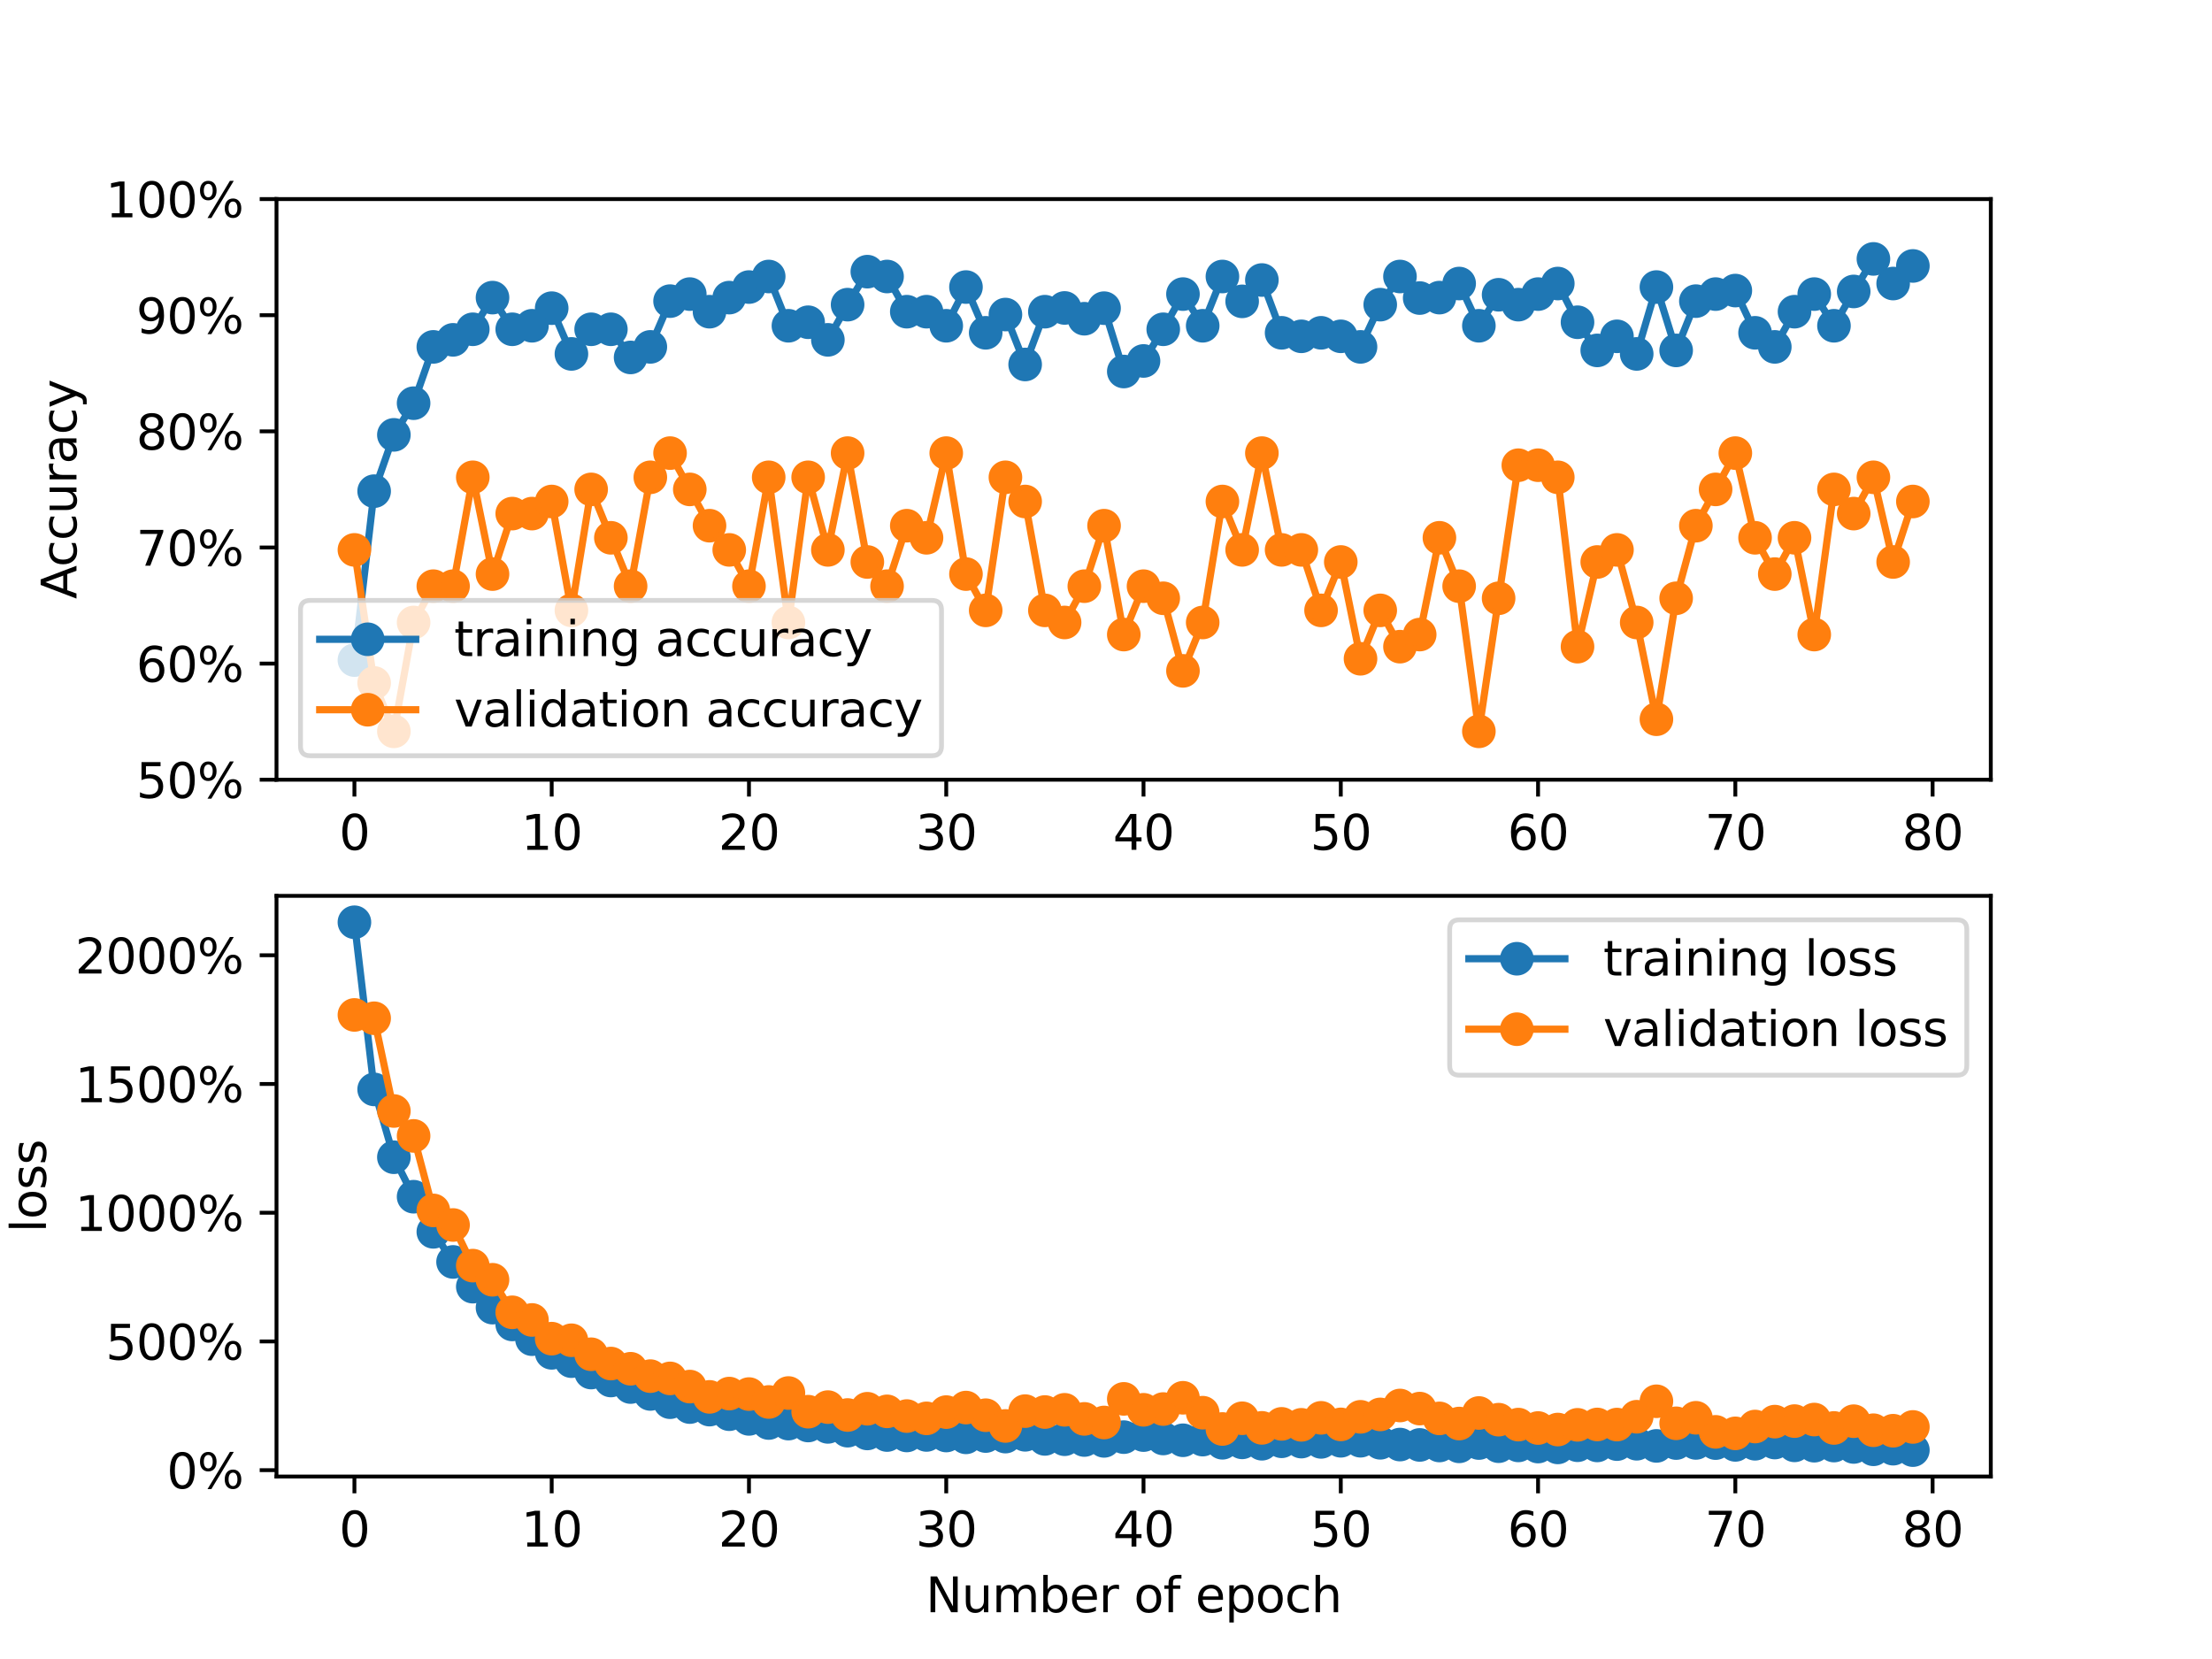 <?xml version="1.0" encoding="utf-8" standalone="no"?>
<!DOCTYPE svg PUBLIC "-//W3C//DTD SVG 1.1//EN"
  "http://www.w3.org/Graphics/SVG/1.1/DTD/svg11.dtd">
<svg xmlns:xlink="http://www.w3.org/1999/xlink" width="460.8pt" height="345.6pt" viewBox="0 0 460.8 345.6" xmlns="http://www.w3.org/2000/svg" version="1.1">
 <defs>
  <style type="text/css">*{stroke-linejoin: round; stroke-linecap: butt}</style>
 </defs>
 <g id="figure_1">
  <g id="patch_1">
   <path d="M 0 345.6 
L 460.8 345.6 
L 460.8 0 
L 0 0 
z
" style="fill: #ffffff"/>
  </g>
  <g id="axes_1">
   <g id="patch_2">
    <path d="M 57.6 162.432 
L 414.72 162.432 
L 414.72 41.472 
L 57.6 41.472 
z
" style="fill: #ffffff"/>
   </g>
   <g id="matplotlib.axis_1">
    <g id="xtick_1">
     <g id="line2d_1">
      <defs>
       <path id="m0cc900bece" d="M 0 0 
L 0 3.5 
" style="stroke: #000000; stroke-width: 0.8"/>
      </defs>
      <g>
       <use xlink:href="#m0cc900bece" x="73.833" y="162.432" style="stroke: #000000; stroke-width: 0.8"/>
      </g>
     </g>
     <g id="text_1">
      <!-- 0 -->
      <g transform="translate(70.651 177.03) scale(0.1 -0.1)">
       <defs>
        <path id="DejaVuSans-30" d="M 2034 4250 
Q 1547 4250 1301 3770 
Q 1056 3291 1056 2328 
Q 1056 1369 1301 889 
Q 1547 409 2034 409 
Q 2525 409 2770 889 
Q 3016 1369 3016 2328 
Q 3016 3291 2770 3770 
Q 2525 4250 2034 4250 
z
M 2034 4750 
Q 2819 4750 3233 4129 
Q 3647 3509 3647 2328 
Q 3647 1150 3233 529 
Q 2819 -91 2034 -91 
Q 1250 -91 836 529 
Q 422 1150 422 2328 
Q 422 3509 836 4129 
Q 1250 4750 2034 4750 
z
" transform="scale(0.016)"/>
       </defs>
       <use xlink:href="#DejaVuSans-30"/>
      </g>
     </g>
    </g>
    <g id="xtick_2">
     <g id="line2d_2">
      <g>
       <use xlink:href="#m0cc900bece" x="114.928" y="162.432" style="stroke: #000000; stroke-width: 0.8"/>
      </g>
     </g>
     <g id="text_2">
      <!-- 10 -->
      <g transform="translate(108.566 177.03) scale(0.1 -0.1)">
       <defs>
        <path id="DejaVuSans-31" d="M 794 531 
L 1825 531 
L 1825 4091 
L 703 3866 
L 703 4441 
L 1819 4666 
L 2450 4666 
L 2450 531 
L 3481 531 
L 3481 0 
L 794 0 
L 794 531 
z
" transform="scale(0.016)"/>
       </defs>
       <use xlink:href="#DejaVuSans-31"/>
       <use xlink:href="#DejaVuSans-30" x="63.623"/>
      </g>
     </g>
    </g>
    <g id="xtick_3">
     <g id="line2d_3">
      <g>
       <use xlink:href="#m0cc900bece" x="156.024" y="162.432" style="stroke: #000000; stroke-width: 0.8"/>
      </g>
     </g>
     <g id="text_3">
      <!-- 20 -->
      <g transform="translate(149.661 177.03) scale(0.1 -0.1)">
       <defs>
        <path id="DejaVuSans-32" d="M 1228 531 
L 3431 531 
L 3431 0 
L 469 0 
L 469 531 
Q 828 903 1448 1529 
Q 2069 2156 2228 2338 
Q 2531 2678 2651 2914 
Q 2772 3150 2772 3378 
Q 2772 3750 2511 3984 
Q 2250 4219 1831 4219 
Q 1534 4219 1204 4116 
Q 875 4013 500 3803 
L 500 4441 
Q 881 4594 1212 4672 
Q 1544 4750 1819 4750 
Q 2544 4750 2975 4387 
Q 3406 4025 3406 3419 
Q 3406 3131 3298 2873 
Q 3191 2616 2906 2266 
Q 2828 2175 2409 1742 
Q 1991 1309 1228 531 
z
" transform="scale(0.016)"/>
       </defs>
       <use xlink:href="#DejaVuSans-32"/>
       <use xlink:href="#DejaVuSans-30" x="63.623"/>
      </g>
     </g>
    </g>
    <g id="xtick_4">
     <g id="line2d_4">
      <g>
       <use xlink:href="#m0cc900bece" x="197.119" y="162.432" style="stroke: #000000; stroke-width: 0.8"/>
      </g>
     </g>
     <g id="text_4">
      <!-- 30 -->
      <g transform="translate(190.757 177.03) scale(0.1 -0.1)">
       <defs>
        <path id="DejaVuSans-33" d="M 2597 2516 
Q 3050 2419 3304 2112 
Q 3559 1806 3559 1356 
Q 3559 666 3084 287 
Q 2609 -91 1734 -91 
Q 1441 -91 1130 -33 
Q 819 25 488 141 
L 488 750 
Q 750 597 1062 519 
Q 1375 441 1716 441 
Q 2309 441 2620 675 
Q 2931 909 2931 1356 
Q 2931 1769 2642 2001 
Q 2353 2234 1838 2234 
L 1294 2234 
L 1294 2753 
L 1863 2753 
Q 2328 2753 2575 2939 
Q 2822 3125 2822 3475 
Q 2822 3834 2567 4026 
Q 2313 4219 1838 4219 
Q 1578 4219 1281 4162 
Q 984 4106 628 3988 
L 628 4550 
Q 988 4650 1302 4700 
Q 1616 4750 1894 4750 
Q 2613 4750 3031 4423 
Q 3450 4097 3450 3541 
Q 3450 3153 3228 2886 
Q 3006 2619 2597 2516 
z
" transform="scale(0.016)"/>
       </defs>
       <use xlink:href="#DejaVuSans-33"/>
       <use xlink:href="#DejaVuSans-30" x="63.623"/>
      </g>
     </g>
    </g>
    <g id="xtick_5">
     <g id="line2d_5">
      <g>
       <use xlink:href="#m0cc900bece" x="238.215" y="162.432" style="stroke: #000000; stroke-width: 0.8"/>
      </g>
     </g>
     <g id="text_5">
      <!-- 40 -->
      <g transform="translate(231.852 177.03) scale(0.1 -0.1)">
       <defs>
        <path id="DejaVuSans-34" d="M 2419 4116 
L 825 1625 
L 2419 1625 
L 2419 4116 
z
M 2253 4666 
L 3047 4666 
L 3047 1625 
L 3713 1625 
L 3713 1100 
L 3047 1100 
L 3047 0 
L 2419 0 
L 2419 1100 
L 313 1100 
L 313 1709 
L 2253 4666 
z
" transform="scale(0.016)"/>
       </defs>
       <use xlink:href="#DejaVuSans-34"/>
       <use xlink:href="#DejaVuSans-30" x="63.623"/>
      </g>
     </g>
    </g>
    <g id="xtick_6">
     <g id="line2d_6">
      <g>
       <use xlink:href="#m0cc900bece" x="279.31" y="162.432" style="stroke: #000000; stroke-width: 0.8"/>
      </g>
     </g>
     <g id="text_6">
      <!-- 50 -->
      <g transform="translate(272.948 177.03) scale(0.1 -0.1)">
       <defs>
        <path id="DejaVuSans-35" d="M 691 4666 
L 3169 4666 
L 3169 4134 
L 1269 4134 
L 1269 2991 
Q 1406 3038 1543 3061 
Q 1681 3084 1819 3084 
Q 2600 3084 3056 2656 
Q 3513 2228 3513 1497 
Q 3513 744 3044 326 
Q 2575 -91 1722 -91 
Q 1428 -91 1123 -41 
Q 819 9 494 109 
L 494 744 
Q 775 591 1075 516 
Q 1375 441 1709 441 
Q 2250 441 2565 725 
Q 2881 1009 2881 1497 
Q 2881 1984 2565 2268 
Q 2250 2553 1709 2553 
Q 1456 2553 1204 2497 
Q 953 2441 691 2322 
L 691 4666 
z
" transform="scale(0.016)"/>
       </defs>
       <use xlink:href="#DejaVuSans-35"/>
       <use xlink:href="#DejaVuSans-30" x="63.623"/>
      </g>
     </g>
    </g>
    <g id="xtick_7">
     <g id="line2d_7">
      <g>
       <use xlink:href="#m0cc900bece" x="320.406" y="162.432" style="stroke: #000000; stroke-width: 0.8"/>
      </g>
     </g>
     <g id="text_7">
      <!-- 60 -->
      <g transform="translate(314.043 177.03) scale(0.1 -0.1)">
       <defs>
        <path id="DejaVuSans-36" d="M 2113 2584 
Q 1688 2584 1439 2293 
Q 1191 2003 1191 1497 
Q 1191 994 1439 701 
Q 1688 409 2113 409 
Q 2538 409 2786 701 
Q 3034 994 3034 1497 
Q 3034 2003 2786 2293 
Q 2538 2584 2113 2584 
z
M 3366 4563 
L 3366 3988 
Q 3128 4100 2886 4159 
Q 2644 4219 2406 4219 
Q 1781 4219 1451 3797 
Q 1122 3375 1075 2522 
Q 1259 2794 1537 2939 
Q 1816 3084 2150 3084 
Q 2853 3084 3261 2657 
Q 3669 2231 3669 1497 
Q 3669 778 3244 343 
Q 2819 -91 2113 -91 
Q 1303 -91 875 529 
Q 447 1150 447 2328 
Q 447 3434 972 4092 
Q 1497 4750 2381 4750 
Q 2619 4750 2861 4703 
Q 3103 4656 3366 4563 
z
" transform="scale(0.016)"/>
       </defs>
       <use xlink:href="#DejaVuSans-36"/>
       <use xlink:href="#DejaVuSans-30" x="63.623"/>
      </g>
     </g>
    </g>
    <g id="xtick_8">
     <g id="line2d_8">
      <g>
       <use xlink:href="#m0cc900bece" x="361.501" y="162.432" style="stroke: #000000; stroke-width: 0.8"/>
      </g>
     </g>
     <g id="text_8">
      <!-- 70 -->
      <g transform="translate(355.139 177.03) scale(0.1 -0.1)">
       <defs>
        <path id="DejaVuSans-37" d="M 525 4666 
L 3525 4666 
L 3525 4397 
L 1831 0 
L 1172 0 
L 2766 4134 
L 525 4134 
L 525 4666 
z
" transform="scale(0.016)"/>
       </defs>
       <use xlink:href="#DejaVuSans-37"/>
       <use xlink:href="#DejaVuSans-30" x="63.623"/>
      </g>
     </g>
    </g>
    <g id="xtick_9">
     <g id="line2d_9">
      <g>
       <use xlink:href="#m0cc900bece" x="402.597" y="162.432" style="stroke: #000000; stroke-width: 0.8"/>
      </g>
     </g>
     <g id="text_9">
      <!-- 80 -->
      <g transform="translate(396.234 177.03) scale(0.1 -0.1)">
       <defs>
        <path id="DejaVuSans-38" d="M 2034 2216 
Q 1584 2216 1326 1975 
Q 1069 1734 1069 1313 
Q 1069 891 1326 650 
Q 1584 409 2034 409 
Q 2484 409 2743 651 
Q 3003 894 3003 1313 
Q 3003 1734 2745 1975 
Q 2488 2216 2034 2216 
z
M 1403 2484 
Q 997 2584 770 2862 
Q 544 3141 544 3541 
Q 544 4100 942 4425 
Q 1341 4750 2034 4750 
Q 2731 4750 3128 4425 
Q 3525 4100 3525 3541 
Q 3525 3141 3298 2862 
Q 3072 2584 2669 2484 
Q 3125 2378 3379 2068 
Q 3634 1759 3634 1313 
Q 3634 634 3220 271 
Q 2806 -91 2034 -91 
Q 1263 -91 848 271 
Q 434 634 434 1313 
Q 434 1759 690 2068 
Q 947 2378 1403 2484 
z
M 1172 3481 
Q 1172 3119 1398 2916 
Q 1625 2713 2034 2713 
Q 2441 2713 2670 2916 
Q 2900 3119 2900 3481 
Q 2900 3844 2670 4047 
Q 2441 4250 2034 4250 
Q 1625 4250 1398 4047 
Q 1172 3844 1172 3481 
z
" transform="scale(0.016)"/>
       </defs>
       <use xlink:href="#DejaVuSans-38"/>
       <use xlink:href="#DejaVuSans-30" x="63.623"/>
      </g>
     </g>
    </g>
   </g>
   <g id="matplotlib.axis_2">
    <g id="ytick_1">
     <g id="line2d_10">
      <defs>
       <path id="m2739f0786d" d="M 0 0 
L -3.5 0 
" style="stroke: #000000; stroke-width: 0.8"/>
      </defs>
      <g>
       <use xlink:href="#m2739f0786d" x="57.6" y="162.432" style="stroke: #000000; stroke-width: 0.8"/>
      </g>
     </g>
     <g id="text_10">
      <!-- 50% -->
      <g transform="translate(28.373 166.231) scale(0.1 -0.1)">
       <defs>
        <path id="DejaVuSans-25" d="M 4653 2053 
Q 4381 2053 4226 1822 
Q 4072 1591 4072 1178 
Q 4072 772 4226 539 
Q 4381 306 4653 306 
Q 4919 306 5073 539 
Q 5228 772 5228 1178 
Q 5228 1588 5073 1820 
Q 4919 2053 4653 2053 
z
M 4653 2450 
Q 5147 2450 5437 2106 
Q 5728 1763 5728 1178 
Q 5728 594 5436 251 
Q 5144 -91 4653 -91 
Q 4153 -91 3862 251 
Q 3572 594 3572 1178 
Q 3572 1766 3864 2108 
Q 4156 2450 4653 2450 
z
M 1428 4353 
Q 1159 4353 1004 4120 
Q 850 3888 850 3481 
Q 850 3069 1003 2837 
Q 1156 2606 1428 2606 
Q 1700 2606 1854 2837 
Q 2009 3069 2009 3481 
Q 2009 3884 1853 4118 
Q 1697 4353 1428 4353 
z
M 4250 4750 
L 4750 4750 
L 1831 -91 
L 1331 -91 
L 4250 4750 
z
M 1428 4750 
Q 1922 4750 2215 4408 
Q 2509 4066 2509 3481 
Q 2509 2891 2217 2550 
Q 1925 2209 1428 2209 
Q 931 2209 642 2551 
Q 353 2894 353 3481 
Q 353 4063 643 4406 
Q 934 4750 1428 4750 
z
" transform="scale(0.016)"/>
       </defs>
       <use xlink:href="#DejaVuSans-35"/>
       <use xlink:href="#DejaVuSans-30" x="63.623"/>
       <use xlink:href="#DejaVuSans-25" x="127.246"/>
      </g>
     </g>
    </g>
    <g id="ytick_2">
     <g id="line2d_11">
      <g>
       <use xlink:href="#m2739f0786d" x="57.6" y="138.24" style="stroke: #000000; stroke-width: 0.8"/>
      </g>
     </g>
     <g id="text_11">
      <!-- 60% -->
      <g transform="translate(28.373 142.039) scale(0.1 -0.1)">
       <use xlink:href="#DejaVuSans-36"/>
       <use xlink:href="#DejaVuSans-30" x="63.623"/>
       <use xlink:href="#DejaVuSans-25" x="127.246"/>
      </g>
     </g>
    </g>
    <g id="ytick_3">
     <g id="line2d_12">
      <g>
       <use xlink:href="#m2739f0786d" x="57.6" y="114.048" style="stroke: #000000; stroke-width: 0.8"/>
      </g>
     </g>
     <g id="text_12">
      <!-- 70% -->
      <g transform="translate(28.373 117.847) scale(0.1 -0.1)">
       <use xlink:href="#DejaVuSans-37"/>
       <use xlink:href="#DejaVuSans-30" x="63.623"/>
       <use xlink:href="#DejaVuSans-25" x="127.246"/>
      </g>
     </g>
    </g>
    <g id="ytick_4">
     <g id="line2d_13">
      <g>
       <use xlink:href="#m2739f0786d" x="57.6" y="89.856" style="stroke: #000000; stroke-width: 0.8"/>
      </g>
     </g>
     <g id="text_13">
      <!-- 80% -->
      <g transform="translate(28.373 93.655) scale(0.1 -0.1)">
       <use xlink:href="#DejaVuSans-38"/>
       <use xlink:href="#DejaVuSans-30" x="63.623"/>
       <use xlink:href="#DejaVuSans-25" x="127.246"/>
      </g>
     </g>
    </g>
    <g id="ytick_5">
     <g id="line2d_14">
      <g>
       <use xlink:href="#m2739f0786d" x="57.6" y="65.664" style="stroke: #000000; stroke-width: 0.8"/>
      </g>
     </g>
     <g id="text_14">
      <!-- 90% -->
      <g transform="translate(28.373 69.463) scale(0.1 -0.1)">
       <defs>
        <path id="DejaVuSans-39" d="M 703 97 
L 703 672 
Q 941 559 1184 500 
Q 1428 441 1663 441 
Q 2288 441 2617 861 
Q 2947 1281 2994 2138 
Q 2813 1869 2534 1725 
Q 2256 1581 1919 1581 
Q 1219 1581 811 2004 
Q 403 2428 403 3163 
Q 403 3881 828 4315 
Q 1253 4750 1959 4750 
Q 2769 4750 3195 4129 
Q 3622 3509 3622 2328 
Q 3622 1225 3098 567 
Q 2575 -91 1691 -91 
Q 1453 -91 1209 -44 
Q 966 3 703 97 
z
M 1959 2075 
Q 2384 2075 2632 2365 
Q 2881 2656 2881 3163 
Q 2881 3666 2632 3958 
Q 2384 4250 1959 4250 
Q 1534 4250 1286 3958 
Q 1038 3666 1038 3163 
Q 1038 2656 1286 2365 
Q 1534 2075 1959 2075 
z
" transform="scale(0.016)"/>
       </defs>
       <use xlink:href="#DejaVuSans-39"/>
       <use xlink:href="#DejaVuSans-30" x="63.623"/>
       <use xlink:href="#DejaVuSans-25" x="127.246"/>
      </g>
     </g>
    </g>
    <g id="ytick_6">
     <g id="line2d_15">
      <g>
       <use xlink:href="#m2739f0786d" x="57.6" y="41.472" style="stroke: #000000; stroke-width: 0.8"/>
      </g>
     </g>
     <g id="text_15">
      <!-- 100% -->
      <g transform="translate(22.011 45.271) scale(0.1 -0.1)">
       <use xlink:href="#DejaVuSans-31"/>
       <use xlink:href="#DejaVuSans-30" x="63.623"/>
       <use xlink:href="#DejaVuSans-30" x="127.246"/>
       <use xlink:href="#DejaVuSans-25" x="190.869"/>
      </g>
     </g>
    </g>
    <g id="text_16">
     <!-- Accuracy -->
     <g transform="translate(15.931 124.78) rotate(-90) scale(0.1 -0.1)">
      <defs>
       <path id="DejaVuSans-41" d="M 2188 4044 
L 1331 1722 
L 3047 1722 
L 2188 4044 
z
M 1831 4666 
L 2547 4666 
L 4325 0 
L 3669 0 
L 3244 1197 
L 1141 1197 
L 716 0 
L 50 0 
L 1831 4666 
z
" transform="scale(0.016)"/>
       <path id="DejaVuSans-63" d="M 3122 3366 
L 3122 2828 
Q 2878 2963 2633 3030 
Q 2388 3097 2138 3097 
Q 1578 3097 1268 2742 
Q 959 2388 959 1747 
Q 959 1106 1268 751 
Q 1578 397 2138 397 
Q 2388 397 2633 464 
Q 2878 531 3122 666 
L 3122 134 
Q 2881 22 2623 -34 
Q 2366 -91 2075 -91 
Q 1284 -91 818 406 
Q 353 903 353 1747 
Q 353 2603 823 3093 
Q 1294 3584 2113 3584 
Q 2378 3584 2631 3529 
Q 2884 3475 3122 3366 
z
" transform="scale(0.016)"/>
       <path id="DejaVuSans-75" d="M 544 1381 
L 544 3500 
L 1119 3500 
L 1119 1403 
Q 1119 906 1312 657 
Q 1506 409 1894 409 
Q 2359 409 2629 706 
Q 2900 1003 2900 1516 
L 2900 3500 
L 3475 3500 
L 3475 0 
L 2900 0 
L 2900 538 
Q 2691 219 2414 64 
Q 2138 -91 1772 -91 
Q 1169 -91 856 284 
Q 544 659 544 1381 
z
M 1991 3584 
L 1991 3584 
z
" transform="scale(0.016)"/>
       <path id="DejaVuSans-72" d="M 2631 2963 
Q 2534 3019 2420 3045 
Q 2306 3072 2169 3072 
Q 1681 3072 1420 2755 
Q 1159 2438 1159 1844 
L 1159 0 
L 581 0 
L 581 3500 
L 1159 3500 
L 1159 2956 
Q 1341 3275 1631 3429 
Q 1922 3584 2338 3584 
Q 2397 3584 2469 3576 
Q 2541 3569 2628 3553 
L 2631 2963 
z
" transform="scale(0.016)"/>
       <path id="DejaVuSans-61" d="M 2194 1759 
Q 1497 1759 1228 1600 
Q 959 1441 959 1056 
Q 959 750 1161 570 
Q 1363 391 1709 391 
Q 2188 391 2477 730 
Q 2766 1069 2766 1631 
L 2766 1759 
L 2194 1759 
z
M 3341 1997 
L 3341 0 
L 2766 0 
L 2766 531 
Q 2569 213 2275 61 
Q 1981 -91 1556 -91 
Q 1019 -91 701 211 
Q 384 513 384 1019 
Q 384 1609 779 1909 
Q 1175 2209 1959 2209 
L 2766 2209 
L 2766 2266 
Q 2766 2663 2505 2880 
Q 2244 3097 1772 3097 
Q 1472 3097 1187 3025 
Q 903 2953 641 2809 
L 641 3341 
Q 956 3463 1253 3523 
Q 1550 3584 1831 3584 
Q 2591 3584 2966 3190 
Q 3341 2797 3341 1997 
z
" transform="scale(0.016)"/>
       <path id="DejaVuSans-79" d="M 2059 -325 
Q 1816 -950 1584 -1140 
Q 1353 -1331 966 -1331 
L 506 -1331 
L 506 -850 
L 844 -850 
Q 1081 -850 1212 -737 
Q 1344 -625 1503 -206 
L 1606 56 
L 191 3500 
L 800 3500 
L 1894 763 
L 2988 3500 
L 3597 3500 
L 2059 -325 
z
" transform="scale(0.016)"/>
      </defs>
      <use xlink:href="#DejaVuSans-41"/>
      <use xlink:href="#DejaVuSans-63" x="66.658"/>
      <use xlink:href="#DejaVuSans-63" x="121.639"/>
      <use xlink:href="#DejaVuSans-75" x="176.619"/>
      <use xlink:href="#DejaVuSans-72" x="239.998"/>
      <use xlink:href="#DejaVuSans-61" x="281.111"/>
      <use xlink:href="#DejaVuSans-63" x="342.391"/>
      <use xlink:href="#DejaVuSans-79" x="397.371"/>
     </g>
    </g>
   </g>
   <g id="line2d_16">
    <path d="M 73.833 137.507 
L 77.942 102.319 
L 82.052 90.589 
L 86.161 83.991 
L 90.271 72.262 
L 94.38 70.796 
L 98.49 68.596 
L 102.6 61.999 
L 106.709 68.596 
L 110.819 67.863 
L 114.928 64.198 
L 119.038 73.728 
L 123.147 68.596 
L 127.257 68.596 
L 131.366 74.461 
L 135.476 72.262 
L 139.586 62.732 
L 143.695 61.265 
L 147.805 64.931 
L 151.914 61.999 
L 156.024 59.799 
L 160.133 57.6 
L 164.243 67.863 
L 168.352 67.13 
L 172.462 70.796 
L 176.572 63.465 
L 180.681 56.592 
L 184.791 57.6 
L 188.9 64.931 
L 193.01 64.931 
L 197.119 67.863 
L 201.229 59.799 
L 205.338 69.329 
L 209.448 65.527 
L 213.557 75.927 
L 217.667 64.931 
L 221.777 64.152 
L 225.886 66.397 
L 229.996 64.198 
L 234.105 77.393 
L 238.215 75.194 
L 242.324 68.596 
L 246.434 61.265 
L 250.543 67.863 
L 254.653 57.6 
L 258.763 62.777 
L 262.872 58.333 
L 266.982 69.329 
L 271.091 70.063 
L 275.201 69.329 
L 279.31 70.063 
L 283.42 72.262 
L 287.529 63.465 
L 291.639 57.6 
L 295.748 62.09 
L 299.858 61.999 
L 303.968 59.066 
L 308.077 67.863 
L 312.187 61.403 
L 316.296 63.465 
L 320.406 61.265 
L 324.515 59.066 
L 328.625 67.13 
L 332.734 72.995 
L 336.844 70.063 
L 340.954 73.728 
L 345.063 59.799 
L 349.173 72.995 
L 353.282 62.732 
L 357.392 61.265 
L 361.501 60.532 
L 365.611 69.329 
L 369.72 72.262 
L 373.83 64.931 
L 377.94 61.265 
L 382.049 67.863 
L 386.159 60.716 
L 390.268 53.935 
L 394.378 59.066 
L 398.487 55.401 
" clip-path="url(#p65785e293f)" style="fill: none; stroke: #1f77b4; stroke-width: 1.5; stroke-linecap: square"/>
    <defs>
     <path id="ma93158b90c" d="M 0 3 
C 0.796 3 1.559 2.684 2.121 2.121 
C 2.684 1.559 3 0.796 3 0 
C 3 -0.796 2.684 -1.559 2.121 -2.121 
C 1.559 -2.684 0.796 -3 0 -3 
C -0.796 -3 -1.559 -2.684 -2.121 -2.121 
C -2.684 -1.559 -3 -0.796 -3 0 
C -3 0.796 -2.684 1.559 -2.121 2.121 
C -1.559 2.684 -0.796 3 0 3 
z
" style="stroke: #1f77b4"/>
    </defs>
    <g clip-path="url(#p65785e293f)">
     <use xlink:href="#ma93158b90c" x="73.833" y="137.507" style="fill: #1f77b4; stroke: #1f77b4"/>
     <use xlink:href="#ma93158b90c" x="77.942" y="102.319" style="fill: #1f77b4; stroke: #1f77b4"/>
     <use xlink:href="#ma93158b90c" x="82.052" y="90.589" style="fill: #1f77b4; stroke: #1f77b4"/>
     <use xlink:href="#ma93158b90c" x="86.161" y="83.991" style="fill: #1f77b4; stroke: #1f77b4"/>
     <use xlink:href="#ma93158b90c" x="90.271" y="72.262" style="fill: #1f77b4; stroke: #1f77b4"/>
     <use xlink:href="#ma93158b90c" x="94.38" y="70.796" style="fill: #1f77b4; stroke: #1f77b4"/>
     <use xlink:href="#ma93158b90c" x="98.49" y="68.596" style="fill: #1f77b4; stroke: #1f77b4"/>
     <use xlink:href="#ma93158b90c" x="102.6" y="61.999" style="fill: #1f77b4; stroke: #1f77b4"/>
     <use xlink:href="#ma93158b90c" x="106.709" y="68.596" style="fill: #1f77b4; stroke: #1f77b4"/>
     <use xlink:href="#ma93158b90c" x="110.819" y="67.863" style="fill: #1f77b4; stroke: #1f77b4"/>
     <use xlink:href="#ma93158b90c" x="114.928" y="64.198" style="fill: #1f77b4; stroke: #1f77b4"/>
     <use xlink:href="#ma93158b90c" x="119.038" y="73.728" style="fill: #1f77b4; stroke: #1f77b4"/>
     <use xlink:href="#ma93158b90c" x="123.147" y="68.596" style="fill: #1f77b4; stroke: #1f77b4"/>
     <use xlink:href="#ma93158b90c" x="127.257" y="68.596" style="fill: #1f77b4; stroke: #1f77b4"/>
     <use xlink:href="#ma93158b90c" x="131.366" y="74.461" style="fill: #1f77b4; stroke: #1f77b4"/>
     <use xlink:href="#ma93158b90c" x="135.476" y="72.262" style="fill: #1f77b4; stroke: #1f77b4"/>
     <use xlink:href="#ma93158b90c" x="139.586" y="62.732" style="fill: #1f77b4; stroke: #1f77b4"/>
     <use xlink:href="#ma93158b90c" x="143.695" y="61.265" style="fill: #1f77b4; stroke: #1f77b4"/>
     <use xlink:href="#ma93158b90c" x="147.805" y="64.931" style="fill: #1f77b4; stroke: #1f77b4"/>
     <use xlink:href="#ma93158b90c" x="151.914" y="61.999" style="fill: #1f77b4; stroke: #1f77b4"/>
     <use xlink:href="#ma93158b90c" x="156.024" y="59.799" style="fill: #1f77b4; stroke: #1f77b4"/>
     <use xlink:href="#ma93158b90c" x="160.133" y="57.6" style="fill: #1f77b4; stroke: #1f77b4"/>
     <use xlink:href="#ma93158b90c" x="164.243" y="67.863" style="fill: #1f77b4; stroke: #1f77b4"/>
     <use xlink:href="#ma93158b90c" x="168.352" y="67.13" style="fill: #1f77b4; stroke: #1f77b4"/>
     <use xlink:href="#ma93158b90c" x="172.462" y="70.796" style="fill: #1f77b4; stroke: #1f77b4"/>
     <use xlink:href="#ma93158b90c" x="176.572" y="63.465" style="fill: #1f77b4; stroke: #1f77b4"/>
     <use xlink:href="#ma93158b90c" x="180.681" y="56.592" style="fill: #1f77b4; stroke: #1f77b4"/>
     <use xlink:href="#ma93158b90c" x="184.791" y="57.6" style="fill: #1f77b4; stroke: #1f77b4"/>
     <use xlink:href="#ma93158b90c" x="188.9" y="64.931" style="fill: #1f77b4; stroke: #1f77b4"/>
     <use xlink:href="#ma93158b90c" x="193.01" y="64.931" style="fill: #1f77b4; stroke: #1f77b4"/>
     <use xlink:href="#ma93158b90c" x="197.119" y="67.863" style="fill: #1f77b4; stroke: #1f77b4"/>
     <use xlink:href="#ma93158b90c" x="201.229" y="59.799" style="fill: #1f77b4; stroke: #1f77b4"/>
     <use xlink:href="#ma93158b90c" x="205.338" y="69.329" style="fill: #1f77b4; stroke: #1f77b4"/>
     <use xlink:href="#ma93158b90c" x="209.448" y="65.527" style="fill: #1f77b4; stroke: #1f77b4"/>
     <use xlink:href="#ma93158b90c" x="213.557" y="75.927" style="fill: #1f77b4; stroke: #1f77b4"/>
     <use xlink:href="#ma93158b90c" x="217.667" y="64.931" style="fill: #1f77b4; stroke: #1f77b4"/>
     <use xlink:href="#ma93158b90c" x="221.777" y="64.152" style="fill: #1f77b4; stroke: #1f77b4"/>
     <use xlink:href="#ma93158b90c" x="225.886" y="66.397" style="fill: #1f77b4; stroke: #1f77b4"/>
     <use xlink:href="#ma93158b90c" x="229.996" y="64.198" style="fill: #1f77b4; stroke: #1f77b4"/>
     <use xlink:href="#ma93158b90c" x="234.105" y="77.393" style="fill: #1f77b4; stroke: #1f77b4"/>
     <use xlink:href="#ma93158b90c" x="238.215" y="75.194" style="fill: #1f77b4; stroke: #1f77b4"/>
     <use xlink:href="#ma93158b90c" x="242.324" y="68.596" style="fill: #1f77b4; stroke: #1f77b4"/>
     <use xlink:href="#ma93158b90c" x="246.434" y="61.265" style="fill: #1f77b4; stroke: #1f77b4"/>
     <use xlink:href="#ma93158b90c" x="250.543" y="67.863" style="fill: #1f77b4; stroke: #1f77b4"/>
     <use xlink:href="#ma93158b90c" x="254.653" y="57.6" style="fill: #1f77b4; stroke: #1f77b4"/>
     <use xlink:href="#ma93158b90c" x="258.763" y="62.777" style="fill: #1f77b4; stroke: #1f77b4"/>
     <use xlink:href="#ma93158b90c" x="262.872" y="58.333" style="fill: #1f77b4; stroke: #1f77b4"/>
     <use xlink:href="#ma93158b90c" x="266.982" y="69.329" style="fill: #1f77b4; stroke: #1f77b4"/>
     <use xlink:href="#ma93158b90c" x="271.091" y="70.063" style="fill: #1f77b4; stroke: #1f77b4"/>
     <use xlink:href="#ma93158b90c" x="275.201" y="69.329" style="fill: #1f77b4; stroke: #1f77b4"/>
     <use xlink:href="#ma93158b90c" x="279.31" y="70.063" style="fill: #1f77b4; stroke: #1f77b4"/>
     <use xlink:href="#ma93158b90c" x="283.42" y="72.262" style="fill: #1f77b4; stroke: #1f77b4"/>
     <use xlink:href="#ma93158b90c" x="287.529" y="63.465" style="fill: #1f77b4; stroke: #1f77b4"/>
     <use xlink:href="#ma93158b90c" x="291.639" y="57.6" style="fill: #1f77b4; stroke: #1f77b4"/>
     <use xlink:href="#ma93158b90c" x="295.748" y="62.09" style="fill: #1f77b4; stroke: #1f77b4"/>
     <use xlink:href="#ma93158b90c" x="299.858" y="61.999" style="fill: #1f77b4; stroke: #1f77b4"/>
     <use xlink:href="#ma93158b90c" x="303.968" y="59.066" style="fill: #1f77b4; stroke: #1f77b4"/>
     <use xlink:href="#ma93158b90c" x="308.077" y="67.863" style="fill: #1f77b4; stroke: #1f77b4"/>
     <use xlink:href="#ma93158b90c" x="312.187" y="61.403" style="fill: #1f77b4; stroke: #1f77b4"/>
     <use xlink:href="#ma93158b90c" x="316.296" y="63.465" style="fill: #1f77b4; stroke: #1f77b4"/>
     <use xlink:href="#ma93158b90c" x="320.406" y="61.265" style="fill: #1f77b4; stroke: #1f77b4"/>
     <use xlink:href="#ma93158b90c" x="324.515" y="59.066" style="fill: #1f77b4; stroke: #1f77b4"/>
     <use xlink:href="#ma93158b90c" x="328.625" y="67.13" style="fill: #1f77b4; stroke: #1f77b4"/>
     <use xlink:href="#ma93158b90c" x="332.734" y="72.995" style="fill: #1f77b4; stroke: #1f77b4"/>
     <use xlink:href="#ma93158b90c" x="336.844" y="70.063" style="fill: #1f77b4; stroke: #1f77b4"/>
     <use xlink:href="#ma93158b90c" x="340.954" y="73.728" style="fill: #1f77b4; stroke: #1f77b4"/>
     <use xlink:href="#ma93158b90c" x="345.063" y="59.799" style="fill: #1f77b4; stroke: #1f77b4"/>
     <use xlink:href="#ma93158b90c" x="349.173" y="72.995" style="fill: #1f77b4; stroke: #1f77b4"/>
     <use xlink:href="#ma93158b90c" x="353.282" y="62.732" style="fill: #1f77b4; stroke: #1f77b4"/>
     <use xlink:href="#ma93158b90c" x="357.392" y="61.265" style="fill: #1f77b4; stroke: #1f77b4"/>
     <use xlink:href="#ma93158b90c" x="361.501" y="60.532" style="fill: #1f77b4; stroke: #1f77b4"/>
     <use xlink:href="#ma93158b90c" x="365.611" y="69.329" style="fill: #1f77b4; stroke: #1f77b4"/>
     <use xlink:href="#ma93158b90c" x="369.72" y="72.262" style="fill: #1f77b4; stroke: #1f77b4"/>
     <use xlink:href="#ma93158b90c" x="373.83" y="64.931" style="fill: #1f77b4; stroke: #1f77b4"/>
     <use xlink:href="#ma93158b90c" x="377.94" y="61.265" style="fill: #1f77b4; stroke: #1f77b4"/>
     <use xlink:href="#ma93158b90c" x="382.049" y="67.863" style="fill: #1f77b4; stroke: #1f77b4"/>
     <use xlink:href="#ma93158b90c" x="386.159" y="60.716" style="fill: #1f77b4; stroke: #1f77b4"/>
     <use xlink:href="#ma93158b90c" x="390.268" y="53.935" style="fill: #1f77b4; stroke: #1f77b4"/>
     <use xlink:href="#ma93158b90c" x="394.378" y="59.066" style="fill: #1f77b4; stroke: #1f77b4"/>
     <use xlink:href="#ma93158b90c" x="398.487" y="55.401" style="fill: #1f77b4; stroke: #1f77b4"/>
    </g>
   </g>
   <g id="line2d_17">
    <path d="M 73.833 114.552 
L 77.942 142.272 
L 82.052 152.352 
L 86.161 129.672 
L 90.271 122.112 
L 94.38 122.112 
L 98.49 99.432 
L 102.6 119.592 
L 106.709 106.992 
L 110.819 106.992 
L 114.928 104.472 
L 119.038 127.152 
L 123.147 101.952 
L 127.257 112.032 
L 131.366 122.112 
L 135.476 99.432 
L 139.586 94.392 
L 143.695 101.952 
L 147.805 109.512 
L 151.914 114.552 
L 156.024 122.112 
L 160.133 99.432 
L 164.243 129.672 
L 168.352 99.432 
L 172.462 114.552 
L 176.572 94.392 
L 180.681 117.072 
L 184.791 122.112 
L 188.9 109.512 
L 193.01 112.032 
L 197.119 94.392 
L 201.229 119.592 
L 205.338 127.152 
L 209.448 99.432 
L 213.557 104.472 
L 217.667 127.152 
L 221.777 129.672 
L 225.886 122.112 
L 229.996 109.512 
L 234.105 132.192 
L 238.215 122.112 
L 242.324 124.632 
L 246.434 139.752 
L 250.543 129.672 
L 254.653 104.472 
L 258.763 114.552 
L 262.872 94.392 
L 266.982 114.552 
L 271.091 114.552 
L 275.201 127.152 
L 279.31 117.072 
L 283.42 137.232 
L 287.529 127.152 
L 291.639 134.712 
L 295.748 132.192 
L 299.858 112.032 
L 303.968 122.112 
L 308.077 152.352 
L 312.187 124.632 
L 316.296 96.912 
L 320.406 96.912 
L 324.515 99.432 
L 328.625 134.712 
L 332.734 117.072 
L 336.844 114.552 
L 340.954 129.672 
L 345.063 149.832 
L 349.173 124.632 
L 353.282 109.512 
L 357.392 101.952 
L 361.501 94.392 
L 365.611 112.032 
L 369.72 119.592 
L 373.83 112.032 
L 377.94 132.192 
L 382.049 101.952 
L 386.159 106.992 
L 390.268 99.432 
L 394.378 117.072 
L 398.487 104.472 
" clip-path="url(#p65785e293f)" style="fill: none; stroke: #ff7f0e; stroke-width: 1.5; stroke-linecap: square"/>
    <defs>
     <path id="mbfb68f5fb9" d="M 0 3 
C 0.796 3 1.559 2.684 2.121 2.121 
C 2.684 1.559 3 0.796 3 0 
C 3 -0.796 2.684 -1.559 2.121 -2.121 
C 1.559 -2.684 0.796 -3 0 -3 
C -0.796 -3 -1.559 -2.684 -2.121 -2.121 
C -2.684 -1.559 -3 -0.796 -3 0 
C -3 0.796 -2.684 1.559 -2.121 2.121 
C -1.559 2.684 -0.796 3 0 3 
z
" style="stroke: #ff7f0e"/>
    </defs>
    <g clip-path="url(#p65785e293f)">
     <use xlink:href="#mbfb68f5fb9" x="73.833" y="114.552" style="fill: #ff7f0e; stroke: #ff7f0e"/>
     <use xlink:href="#mbfb68f5fb9" x="77.942" y="142.272" style="fill: #ff7f0e; stroke: #ff7f0e"/>
     <use xlink:href="#mbfb68f5fb9" x="82.052" y="152.352" style="fill: #ff7f0e; stroke: #ff7f0e"/>
     <use xlink:href="#mbfb68f5fb9" x="86.161" y="129.672" style="fill: #ff7f0e; stroke: #ff7f0e"/>
     <use xlink:href="#mbfb68f5fb9" x="90.271" y="122.112" style="fill: #ff7f0e; stroke: #ff7f0e"/>
     <use xlink:href="#mbfb68f5fb9" x="94.38" y="122.112" style="fill: #ff7f0e; stroke: #ff7f0e"/>
     <use xlink:href="#mbfb68f5fb9" x="98.49" y="99.432" style="fill: #ff7f0e; stroke: #ff7f0e"/>
     <use xlink:href="#mbfb68f5fb9" x="102.6" y="119.592" style="fill: #ff7f0e; stroke: #ff7f0e"/>
     <use xlink:href="#mbfb68f5fb9" x="106.709" y="106.992" style="fill: #ff7f0e; stroke: #ff7f0e"/>
     <use xlink:href="#mbfb68f5fb9" x="110.819" y="106.992" style="fill: #ff7f0e; stroke: #ff7f0e"/>
     <use xlink:href="#mbfb68f5fb9" x="114.928" y="104.472" style="fill: #ff7f0e; stroke: #ff7f0e"/>
     <use xlink:href="#mbfb68f5fb9" x="119.038" y="127.152" style="fill: #ff7f0e; stroke: #ff7f0e"/>
     <use xlink:href="#mbfb68f5fb9" x="123.147" y="101.952" style="fill: #ff7f0e; stroke: #ff7f0e"/>
     <use xlink:href="#mbfb68f5fb9" x="127.257" y="112.032" style="fill: #ff7f0e; stroke: #ff7f0e"/>
     <use xlink:href="#mbfb68f5fb9" x="131.366" y="122.112" style="fill: #ff7f0e; stroke: #ff7f0e"/>
     <use xlink:href="#mbfb68f5fb9" x="135.476" y="99.432" style="fill: #ff7f0e; stroke: #ff7f0e"/>
     <use xlink:href="#mbfb68f5fb9" x="139.586" y="94.392" style="fill: #ff7f0e; stroke: #ff7f0e"/>
     <use xlink:href="#mbfb68f5fb9" x="143.695" y="101.952" style="fill: #ff7f0e; stroke: #ff7f0e"/>
     <use xlink:href="#mbfb68f5fb9" x="147.805" y="109.512" style="fill: #ff7f0e; stroke: #ff7f0e"/>
     <use xlink:href="#mbfb68f5fb9" x="151.914" y="114.552" style="fill: #ff7f0e; stroke: #ff7f0e"/>
     <use xlink:href="#mbfb68f5fb9" x="156.024" y="122.112" style="fill: #ff7f0e; stroke: #ff7f0e"/>
     <use xlink:href="#mbfb68f5fb9" x="160.133" y="99.432" style="fill: #ff7f0e; stroke: #ff7f0e"/>
     <use xlink:href="#mbfb68f5fb9" x="164.243" y="129.672" style="fill: #ff7f0e; stroke: #ff7f0e"/>
     <use xlink:href="#mbfb68f5fb9" x="168.352" y="99.432" style="fill: #ff7f0e; stroke: #ff7f0e"/>
     <use xlink:href="#mbfb68f5fb9" x="172.462" y="114.552" style="fill: #ff7f0e; stroke: #ff7f0e"/>
     <use xlink:href="#mbfb68f5fb9" x="176.572" y="94.392" style="fill: #ff7f0e; stroke: #ff7f0e"/>
     <use xlink:href="#mbfb68f5fb9" x="180.681" y="117.072" style="fill: #ff7f0e; stroke: #ff7f0e"/>
     <use xlink:href="#mbfb68f5fb9" x="184.791" y="122.112" style="fill: #ff7f0e; stroke: #ff7f0e"/>
     <use xlink:href="#mbfb68f5fb9" x="188.9" y="109.512" style="fill: #ff7f0e; stroke: #ff7f0e"/>
     <use xlink:href="#mbfb68f5fb9" x="193.01" y="112.032" style="fill: #ff7f0e; stroke: #ff7f0e"/>
     <use xlink:href="#mbfb68f5fb9" x="197.119" y="94.392" style="fill: #ff7f0e; stroke: #ff7f0e"/>
     <use xlink:href="#mbfb68f5fb9" x="201.229" y="119.592" style="fill: #ff7f0e; stroke: #ff7f0e"/>
     <use xlink:href="#mbfb68f5fb9" x="205.338" y="127.152" style="fill: #ff7f0e; stroke: #ff7f0e"/>
     <use xlink:href="#mbfb68f5fb9" x="209.448" y="99.432" style="fill: #ff7f0e; stroke: #ff7f0e"/>
     <use xlink:href="#mbfb68f5fb9" x="213.557" y="104.472" style="fill: #ff7f0e; stroke: #ff7f0e"/>
     <use xlink:href="#mbfb68f5fb9" x="217.667" y="127.152" style="fill: #ff7f0e; stroke: #ff7f0e"/>
     <use xlink:href="#mbfb68f5fb9" x="221.777" y="129.672" style="fill: #ff7f0e; stroke: #ff7f0e"/>
     <use xlink:href="#mbfb68f5fb9" x="225.886" y="122.112" style="fill: #ff7f0e; stroke: #ff7f0e"/>
     <use xlink:href="#mbfb68f5fb9" x="229.996" y="109.512" style="fill: #ff7f0e; stroke: #ff7f0e"/>
     <use xlink:href="#mbfb68f5fb9" x="234.105" y="132.192" style="fill: #ff7f0e; stroke: #ff7f0e"/>
     <use xlink:href="#mbfb68f5fb9" x="238.215" y="122.112" style="fill: #ff7f0e; stroke: #ff7f0e"/>
     <use xlink:href="#mbfb68f5fb9" x="242.324" y="124.632" style="fill: #ff7f0e; stroke: #ff7f0e"/>
     <use xlink:href="#mbfb68f5fb9" x="246.434" y="139.752" style="fill: #ff7f0e; stroke: #ff7f0e"/>
     <use xlink:href="#mbfb68f5fb9" x="250.543" y="129.672" style="fill: #ff7f0e; stroke: #ff7f0e"/>
     <use xlink:href="#mbfb68f5fb9" x="254.653" y="104.472" style="fill: #ff7f0e; stroke: #ff7f0e"/>
     <use xlink:href="#mbfb68f5fb9" x="258.763" y="114.552" style="fill: #ff7f0e; stroke: #ff7f0e"/>
     <use xlink:href="#mbfb68f5fb9" x="262.872" y="94.392" style="fill: #ff7f0e; stroke: #ff7f0e"/>
     <use xlink:href="#mbfb68f5fb9" x="266.982" y="114.552" style="fill: #ff7f0e; stroke: #ff7f0e"/>
     <use xlink:href="#mbfb68f5fb9" x="271.091" y="114.552" style="fill: #ff7f0e; stroke: #ff7f0e"/>
     <use xlink:href="#mbfb68f5fb9" x="275.201" y="127.152" style="fill: #ff7f0e; stroke: #ff7f0e"/>
     <use xlink:href="#mbfb68f5fb9" x="279.31" y="117.072" style="fill: #ff7f0e; stroke: #ff7f0e"/>
     <use xlink:href="#mbfb68f5fb9" x="283.42" y="137.232" style="fill: #ff7f0e; stroke: #ff7f0e"/>
     <use xlink:href="#mbfb68f5fb9" x="287.529" y="127.152" style="fill: #ff7f0e; stroke: #ff7f0e"/>
     <use xlink:href="#mbfb68f5fb9" x="291.639" y="134.712" style="fill: #ff7f0e; stroke: #ff7f0e"/>
     <use xlink:href="#mbfb68f5fb9" x="295.748" y="132.192" style="fill: #ff7f0e; stroke: #ff7f0e"/>
     <use xlink:href="#mbfb68f5fb9" x="299.858" y="112.032" style="fill: #ff7f0e; stroke: #ff7f0e"/>
     <use xlink:href="#mbfb68f5fb9" x="303.968" y="122.112" style="fill: #ff7f0e; stroke: #ff7f0e"/>
     <use xlink:href="#mbfb68f5fb9" x="308.077" y="152.352" style="fill: #ff7f0e; stroke: #ff7f0e"/>
     <use xlink:href="#mbfb68f5fb9" x="312.187" y="124.632" style="fill: #ff7f0e; stroke: #ff7f0e"/>
     <use xlink:href="#mbfb68f5fb9" x="316.296" y="96.912" style="fill: #ff7f0e; stroke: #ff7f0e"/>
     <use xlink:href="#mbfb68f5fb9" x="320.406" y="96.912" style="fill: #ff7f0e; stroke: #ff7f0e"/>
     <use xlink:href="#mbfb68f5fb9" x="324.515" y="99.432" style="fill: #ff7f0e; stroke: #ff7f0e"/>
     <use xlink:href="#mbfb68f5fb9" x="328.625" y="134.712" style="fill: #ff7f0e; stroke: #ff7f0e"/>
     <use xlink:href="#mbfb68f5fb9" x="332.734" y="117.072" style="fill: #ff7f0e; stroke: #ff7f0e"/>
     <use xlink:href="#mbfb68f5fb9" x="336.844" y="114.552" style="fill: #ff7f0e; stroke: #ff7f0e"/>
     <use xlink:href="#mbfb68f5fb9" x="340.954" y="129.672" style="fill: #ff7f0e; stroke: #ff7f0e"/>
     <use xlink:href="#mbfb68f5fb9" x="345.063" y="149.832" style="fill: #ff7f0e; stroke: #ff7f0e"/>
     <use xlink:href="#mbfb68f5fb9" x="349.173" y="124.632" style="fill: #ff7f0e; stroke: #ff7f0e"/>
     <use xlink:href="#mbfb68f5fb9" x="353.282" y="109.512" style="fill: #ff7f0e; stroke: #ff7f0e"/>
     <use xlink:href="#mbfb68f5fb9" x="357.392" y="101.952" style="fill: #ff7f0e; stroke: #ff7f0e"/>
     <use xlink:href="#mbfb68f5fb9" x="361.501" y="94.392" style="fill: #ff7f0e; stroke: #ff7f0e"/>
     <use xlink:href="#mbfb68f5fb9" x="365.611" y="112.032" style="fill: #ff7f0e; stroke: #ff7f0e"/>
     <use xlink:href="#mbfb68f5fb9" x="369.72" y="119.592" style="fill: #ff7f0e; stroke: #ff7f0e"/>
     <use xlink:href="#mbfb68f5fb9" x="373.83" y="112.032" style="fill: #ff7f0e; stroke: #ff7f0e"/>
     <use xlink:href="#mbfb68f5fb9" x="377.94" y="132.192" style="fill: #ff7f0e; stroke: #ff7f0e"/>
     <use xlink:href="#mbfb68f5fb9" x="382.049" y="101.952" style="fill: #ff7f0e; stroke: #ff7f0e"/>
     <use xlink:href="#mbfb68f5fb9" x="386.159" y="106.992" style="fill: #ff7f0e; stroke: #ff7f0e"/>
     <use xlink:href="#mbfb68f5fb9" x="390.268" y="99.432" style="fill: #ff7f0e; stroke: #ff7f0e"/>
     <use xlink:href="#mbfb68f5fb9" x="394.378" y="117.072" style="fill: #ff7f0e; stroke: #ff7f0e"/>
     <use xlink:href="#mbfb68f5fb9" x="398.487" y="104.472" style="fill: #ff7f0e; stroke: #ff7f0e"/>
    </g>
   </g>
   <g id="patch_3">
    <path d="M 57.6 162.432 
L 57.6 41.472 
" style="fill: none; stroke: #000000; stroke-width: 0.8; stroke-linejoin: miter; stroke-linecap: square"/>
   </g>
   <g id="patch_4">
    <path d="M 414.72 162.432 
L 414.72 41.472 
" style="fill: none; stroke: #000000; stroke-width: 0.8; stroke-linejoin: miter; stroke-linecap: square"/>
   </g>
   <g id="patch_5">
    <path d="M 57.6 162.432 
L 414.72 162.432 
" style="fill: none; stroke: #000000; stroke-width: 0.8; stroke-linejoin: miter; stroke-linecap: square"/>
   </g>
   <g id="patch_6">
    <path d="M 57.6 41.472 
L 414.72 41.472 
" style="fill: none; stroke: #000000; stroke-width: 0.8; stroke-linejoin: miter; stroke-linecap: square"/>
   </g>
   <g id="legend_1">
    <g id="patch_7">
     <path d="M 64.6 157.432 
L 194.131 157.432 
Q 196.131 157.432 196.131 155.432 
L 196.131 127.076 
Q 196.131 125.076 194.131 125.076 
L 64.6 125.076 
Q 62.6 125.076 62.6 127.076 
L 62.6 155.432 
Q 62.6 157.432 64.6 157.432 
z
" style="fill: #ffffff; opacity: 0.8; stroke: #cccccc; stroke-linejoin: miter"/>
    </g>
    <g id="line2d_18">
     <path d="M 66.6 133.174 
L 76.6 133.174 
L 86.6 133.174 
" style="fill: none; stroke: #1f77b4; stroke-width: 1.5; stroke-linecap: square"/>
     <g>
      <use xlink:href="#ma93158b90c" x="76.6" y="133.174" style="fill: #1f77b4; stroke: #1f77b4"/>
     </g>
    </g>
    <g id="text_17">
     <!-- training accuracy -->
     <g transform="translate(94.6 136.674) scale(0.1 -0.1)">
      <defs>
       <path id="DejaVuSans-74" d="M 1172 4494 
L 1172 3500 
L 2356 3500 
L 2356 3053 
L 1172 3053 
L 1172 1153 
Q 1172 725 1289 603 
Q 1406 481 1766 481 
L 2356 481 
L 2356 0 
L 1766 0 
Q 1100 0 847 248 
Q 594 497 594 1153 
L 594 3053 
L 172 3053 
L 172 3500 
L 594 3500 
L 594 4494 
L 1172 4494 
z
" transform="scale(0.016)"/>
       <path id="DejaVuSans-69" d="M 603 3500 
L 1178 3500 
L 1178 0 
L 603 0 
L 603 3500 
z
M 603 4863 
L 1178 4863 
L 1178 4134 
L 603 4134 
L 603 4863 
z
" transform="scale(0.016)"/>
       <path id="DejaVuSans-6e" d="M 3513 2113 
L 3513 0 
L 2938 0 
L 2938 2094 
Q 2938 2591 2744 2837 
Q 2550 3084 2163 3084 
Q 1697 3084 1428 2787 
Q 1159 2491 1159 1978 
L 1159 0 
L 581 0 
L 581 3500 
L 1159 3500 
L 1159 2956 
Q 1366 3272 1645 3428 
Q 1925 3584 2291 3584 
Q 2894 3584 3203 3211 
Q 3513 2838 3513 2113 
z
" transform="scale(0.016)"/>
       <path id="DejaVuSans-67" d="M 2906 1791 
Q 2906 2416 2648 2759 
Q 2391 3103 1925 3103 
Q 1463 3103 1205 2759 
Q 947 2416 947 1791 
Q 947 1169 1205 825 
Q 1463 481 1925 481 
Q 2391 481 2648 825 
Q 2906 1169 2906 1791 
z
M 3481 434 
Q 3481 -459 3084 -895 
Q 2688 -1331 1869 -1331 
Q 1566 -1331 1297 -1286 
Q 1028 -1241 775 -1147 
L 775 -588 
Q 1028 -725 1275 -790 
Q 1522 -856 1778 -856 
Q 2344 -856 2625 -561 
Q 2906 -266 2906 331 
L 2906 616 
Q 2728 306 2450 153 
Q 2172 0 1784 0 
Q 1141 0 747 490 
Q 353 981 353 1791 
Q 353 2603 747 3093 
Q 1141 3584 1784 3584 
Q 2172 3584 2450 3431 
Q 2728 3278 2906 2969 
L 2906 3500 
L 3481 3500 
L 3481 434 
z
" transform="scale(0.016)"/>
       <path id="DejaVuSans-20" transform="scale(0.016)"/>
      </defs>
      <use xlink:href="#DejaVuSans-74"/>
      <use xlink:href="#DejaVuSans-72" x="39.209"/>
      <use xlink:href="#DejaVuSans-61" x="80.322"/>
      <use xlink:href="#DejaVuSans-69" x="141.602"/>
      <use xlink:href="#DejaVuSans-6e" x="169.385"/>
      <use xlink:href="#DejaVuSans-69" x="232.764"/>
      <use xlink:href="#DejaVuSans-6e" x="260.547"/>
      <use xlink:href="#DejaVuSans-67" x="323.926"/>
      <use xlink:href="#DejaVuSans-20" x="387.402"/>
      <use xlink:href="#DejaVuSans-61" x="419.189"/>
      <use xlink:href="#DejaVuSans-63" x="480.469"/>
      <use xlink:href="#DejaVuSans-63" x="535.449"/>
      <use xlink:href="#DejaVuSans-75" x="590.43"/>
      <use xlink:href="#DejaVuSans-72" x="653.809"/>
      <use xlink:href="#DejaVuSans-61" x="694.922"/>
      <use xlink:href="#DejaVuSans-63" x="756.201"/>
      <use xlink:href="#DejaVuSans-79" x="811.182"/>
     </g>
    </g>
    <g id="line2d_19">
     <path d="M 66.6 147.852 
L 76.6 147.852 
L 86.6 147.852 
" style="fill: none; stroke: #ff7f0e; stroke-width: 1.5; stroke-linecap: square"/>
     <g>
      <use xlink:href="#mbfb68f5fb9" x="76.6" y="147.852" style="fill: #ff7f0e; stroke: #ff7f0e"/>
     </g>
    </g>
    <g id="text_18">
     <!-- validation accuracy -->
     <g transform="translate(94.6 151.352) scale(0.1 -0.1)">
      <defs>
       <path id="DejaVuSans-76" d="M 191 3500 
L 800 3500 
L 1894 563 
L 2988 3500 
L 3597 3500 
L 2284 0 
L 1503 0 
L 191 3500 
z
" transform="scale(0.016)"/>
       <path id="DejaVuSans-6c" d="M 603 4863 
L 1178 4863 
L 1178 0 
L 603 0 
L 603 4863 
z
" transform="scale(0.016)"/>
       <path id="DejaVuSans-64" d="M 2906 2969 
L 2906 4863 
L 3481 4863 
L 3481 0 
L 2906 0 
L 2906 525 
Q 2725 213 2448 61 
Q 2172 -91 1784 -91 
Q 1150 -91 751 415 
Q 353 922 353 1747 
Q 353 2572 751 3078 
Q 1150 3584 1784 3584 
Q 2172 3584 2448 3432 
Q 2725 3281 2906 2969 
z
M 947 1747 
Q 947 1113 1208 752 
Q 1469 391 1925 391 
Q 2381 391 2643 752 
Q 2906 1113 2906 1747 
Q 2906 2381 2643 2742 
Q 2381 3103 1925 3103 
Q 1469 3103 1208 2742 
Q 947 2381 947 1747 
z
" transform="scale(0.016)"/>
       <path id="DejaVuSans-6f" d="M 1959 3097 
Q 1497 3097 1228 2736 
Q 959 2375 959 1747 
Q 959 1119 1226 758 
Q 1494 397 1959 397 
Q 2419 397 2687 759 
Q 2956 1122 2956 1747 
Q 2956 2369 2687 2733 
Q 2419 3097 1959 3097 
z
M 1959 3584 
Q 2709 3584 3137 3096 
Q 3566 2609 3566 1747 
Q 3566 888 3137 398 
Q 2709 -91 1959 -91 
Q 1206 -91 779 398 
Q 353 888 353 1747 
Q 353 2609 779 3096 
Q 1206 3584 1959 3584 
z
" transform="scale(0.016)"/>
      </defs>
      <use xlink:href="#DejaVuSans-76"/>
      <use xlink:href="#DejaVuSans-61" x="59.18"/>
      <use xlink:href="#DejaVuSans-6c" x="120.459"/>
      <use xlink:href="#DejaVuSans-69" x="148.242"/>
      <use xlink:href="#DejaVuSans-64" x="176.025"/>
      <use xlink:href="#DejaVuSans-61" x="239.502"/>
      <use xlink:href="#DejaVuSans-74" x="300.781"/>
      <use xlink:href="#DejaVuSans-69" x="339.99"/>
      <use xlink:href="#DejaVuSans-6f" x="367.773"/>
      <use xlink:href="#DejaVuSans-6e" x="428.955"/>
      <use xlink:href="#DejaVuSans-20" x="492.334"/>
      <use xlink:href="#DejaVuSans-61" x="524.121"/>
      <use xlink:href="#DejaVuSans-63" x="585.4"/>
      <use xlink:href="#DejaVuSans-63" x="640.381"/>
      <use xlink:href="#DejaVuSans-75" x="695.361"/>
      <use xlink:href="#DejaVuSans-72" x="758.74"/>
      <use xlink:href="#DejaVuSans-61" x="799.854"/>
      <use xlink:href="#DejaVuSans-63" x="861.133"/>
      <use xlink:href="#DejaVuSans-79" x="916.113"/>
     </g>
    </g>
   </g>
  </g>
  <g id="axes_2">
   <g id="patch_8">
    <path d="M 57.6 307.584 
L 414.72 307.584 
L 414.72 186.624 
L 57.6 186.624 
z
" style="fill: #ffffff"/>
   </g>
   <g id="matplotlib.axis_3">
    <g id="xtick_10">
     <g id="line2d_20">
      <g>
       <use xlink:href="#m0cc900bece" x="73.833" y="307.584" style="stroke: #000000; stroke-width: 0.8"/>
      </g>
     </g>
     <g id="text_19">
      <!-- 0 -->
      <g transform="translate(70.651 322.182) scale(0.1 -0.1)">
       <use xlink:href="#DejaVuSans-30"/>
      </g>
     </g>
    </g>
    <g id="xtick_11">
     <g id="line2d_21">
      <g>
       <use xlink:href="#m0cc900bece" x="114.928" y="307.584" style="stroke: #000000; stroke-width: 0.8"/>
      </g>
     </g>
     <g id="text_20">
      <!-- 10 -->
      <g transform="translate(108.566 322.182) scale(0.1 -0.1)">
       <use xlink:href="#DejaVuSans-31"/>
       <use xlink:href="#DejaVuSans-30" x="63.623"/>
      </g>
     </g>
    </g>
    <g id="xtick_12">
     <g id="line2d_22">
      <g>
       <use xlink:href="#m0cc900bece" x="156.024" y="307.584" style="stroke: #000000; stroke-width: 0.8"/>
      </g>
     </g>
     <g id="text_21">
      <!-- 20 -->
      <g transform="translate(149.661 322.182) scale(0.1 -0.1)">
       <use xlink:href="#DejaVuSans-32"/>
       <use xlink:href="#DejaVuSans-30" x="63.623"/>
      </g>
     </g>
    </g>
    <g id="xtick_13">
     <g id="line2d_23">
      <g>
       <use xlink:href="#m0cc900bece" x="197.119" y="307.584" style="stroke: #000000; stroke-width: 0.8"/>
      </g>
     </g>
     <g id="text_22">
      <!-- 30 -->
      <g transform="translate(190.757 322.182) scale(0.1 -0.1)">
       <use xlink:href="#DejaVuSans-33"/>
       <use xlink:href="#DejaVuSans-30" x="63.623"/>
      </g>
     </g>
    </g>
    <g id="xtick_14">
     <g id="line2d_24">
      <g>
       <use xlink:href="#m0cc900bece" x="238.215" y="307.584" style="stroke: #000000; stroke-width: 0.8"/>
      </g>
     </g>
     <g id="text_23">
      <!-- 40 -->
      <g transform="translate(231.852 322.182) scale(0.1 -0.1)">
       <use xlink:href="#DejaVuSans-34"/>
       <use xlink:href="#DejaVuSans-30" x="63.623"/>
      </g>
     </g>
    </g>
    <g id="xtick_15">
     <g id="line2d_25">
      <g>
       <use xlink:href="#m0cc900bece" x="279.31" y="307.584" style="stroke: #000000; stroke-width: 0.8"/>
      </g>
     </g>
     <g id="text_24">
      <!-- 50 -->
      <g transform="translate(272.948 322.182) scale(0.1 -0.1)">
       <use xlink:href="#DejaVuSans-35"/>
       <use xlink:href="#DejaVuSans-30" x="63.623"/>
      </g>
     </g>
    </g>
    <g id="xtick_16">
     <g id="line2d_26">
      <g>
       <use xlink:href="#m0cc900bece" x="320.406" y="307.584" style="stroke: #000000; stroke-width: 0.8"/>
      </g>
     </g>
     <g id="text_25">
      <!-- 60 -->
      <g transform="translate(314.043 322.182) scale(0.1 -0.1)">
       <use xlink:href="#DejaVuSans-36"/>
       <use xlink:href="#DejaVuSans-30" x="63.623"/>
      </g>
     </g>
    </g>
    <g id="xtick_17">
     <g id="line2d_27">
      <g>
       <use xlink:href="#m0cc900bece" x="361.501" y="307.584" style="stroke: #000000; stroke-width: 0.8"/>
      </g>
     </g>
     <g id="text_26">
      <!-- 70 -->
      <g transform="translate(355.139 322.182) scale(0.1 -0.1)">
       <use xlink:href="#DejaVuSans-37"/>
       <use xlink:href="#DejaVuSans-30" x="63.623"/>
      </g>
     </g>
    </g>
    <g id="xtick_18">
     <g id="line2d_28">
      <g>
       <use xlink:href="#m0cc900bece" x="402.597" y="307.584" style="stroke: #000000; stroke-width: 0.8"/>
      </g>
     </g>
     <g id="text_27">
      <!-- 80 -->
      <g transform="translate(396.234 322.182) scale(0.1 -0.1)">
       <use xlink:href="#DejaVuSans-38"/>
       <use xlink:href="#DejaVuSans-30" x="63.623"/>
      </g>
     </g>
    </g>
    <g id="text_28">
     <!-- Number of epoch -->
     <g transform="translate(192.848 335.861) scale(0.1 -0.1)">
      <defs>
       <path id="DejaVuSans-4e" d="M 628 4666 
L 1478 4666 
L 3547 763 
L 3547 4666 
L 4159 4666 
L 4159 0 
L 3309 0 
L 1241 3903 
L 1241 0 
L 628 0 
L 628 4666 
z
" transform="scale(0.016)"/>
       <path id="DejaVuSans-6d" d="M 3328 2828 
Q 3544 3216 3844 3400 
Q 4144 3584 4550 3584 
Q 5097 3584 5394 3201 
Q 5691 2819 5691 2113 
L 5691 0 
L 5113 0 
L 5113 2094 
Q 5113 2597 4934 2840 
Q 4756 3084 4391 3084 
Q 3944 3084 3684 2787 
Q 3425 2491 3425 1978 
L 3425 0 
L 2847 0 
L 2847 2094 
Q 2847 2600 2669 2842 
Q 2491 3084 2119 3084 
Q 1678 3084 1418 2786 
Q 1159 2488 1159 1978 
L 1159 0 
L 581 0 
L 581 3500 
L 1159 3500 
L 1159 2956 
Q 1356 3278 1631 3431 
Q 1906 3584 2284 3584 
Q 2666 3584 2933 3390 
Q 3200 3197 3328 2828 
z
" transform="scale(0.016)"/>
       <path id="DejaVuSans-62" d="M 3116 1747 
Q 3116 2381 2855 2742 
Q 2594 3103 2138 3103 
Q 1681 3103 1420 2742 
Q 1159 2381 1159 1747 
Q 1159 1113 1420 752 
Q 1681 391 2138 391 
Q 2594 391 2855 752 
Q 3116 1113 3116 1747 
z
M 1159 2969 
Q 1341 3281 1617 3432 
Q 1894 3584 2278 3584 
Q 2916 3584 3314 3078 
Q 3713 2572 3713 1747 
Q 3713 922 3314 415 
Q 2916 -91 2278 -91 
Q 1894 -91 1617 61 
Q 1341 213 1159 525 
L 1159 0 
L 581 0 
L 581 4863 
L 1159 4863 
L 1159 2969 
z
" transform="scale(0.016)"/>
       <path id="DejaVuSans-65" d="M 3597 1894 
L 3597 1613 
L 953 1613 
Q 991 1019 1311 708 
Q 1631 397 2203 397 
Q 2534 397 2845 478 
Q 3156 559 3463 722 
L 3463 178 
Q 3153 47 2828 -22 
Q 2503 -91 2169 -91 
Q 1331 -91 842 396 
Q 353 884 353 1716 
Q 353 2575 817 3079 
Q 1281 3584 2069 3584 
Q 2775 3584 3186 3129 
Q 3597 2675 3597 1894 
z
M 3022 2063 
Q 3016 2534 2758 2815 
Q 2500 3097 2075 3097 
Q 1594 3097 1305 2825 
Q 1016 2553 972 2059 
L 3022 2063 
z
" transform="scale(0.016)"/>
       <path id="DejaVuSans-66" d="M 2375 4863 
L 2375 4384 
L 1825 4384 
Q 1516 4384 1395 4259 
Q 1275 4134 1275 3809 
L 1275 3500 
L 2222 3500 
L 2222 3053 
L 1275 3053 
L 1275 0 
L 697 0 
L 697 3053 
L 147 3053 
L 147 3500 
L 697 3500 
L 697 3744 
Q 697 4328 969 4595 
Q 1241 4863 1831 4863 
L 2375 4863 
z
" transform="scale(0.016)"/>
       <path id="DejaVuSans-70" d="M 1159 525 
L 1159 -1331 
L 581 -1331 
L 581 3500 
L 1159 3500 
L 1159 2969 
Q 1341 3281 1617 3432 
Q 1894 3584 2278 3584 
Q 2916 3584 3314 3078 
Q 3713 2572 3713 1747 
Q 3713 922 3314 415 
Q 2916 -91 2278 -91 
Q 1894 -91 1617 61 
Q 1341 213 1159 525 
z
M 3116 1747 
Q 3116 2381 2855 2742 
Q 2594 3103 2138 3103 
Q 1681 3103 1420 2742 
Q 1159 2381 1159 1747 
Q 1159 1113 1420 752 
Q 1681 391 2138 391 
Q 2594 391 2855 752 
Q 3116 1113 3116 1747 
z
" transform="scale(0.016)"/>
       <path id="DejaVuSans-68" d="M 3513 2113 
L 3513 0 
L 2938 0 
L 2938 2094 
Q 2938 2591 2744 2837 
Q 2550 3084 2163 3084 
Q 1697 3084 1428 2787 
Q 1159 2491 1159 1978 
L 1159 0 
L 581 0 
L 581 4863 
L 1159 4863 
L 1159 2956 
Q 1366 3272 1645 3428 
Q 1925 3584 2291 3584 
Q 2894 3584 3203 3211 
Q 3513 2838 3513 2113 
z
" transform="scale(0.016)"/>
      </defs>
      <use xlink:href="#DejaVuSans-4e"/>
      <use xlink:href="#DejaVuSans-75" x="74.805"/>
      <use xlink:href="#DejaVuSans-6d" x="138.184"/>
      <use xlink:href="#DejaVuSans-62" x="235.596"/>
      <use xlink:href="#DejaVuSans-65" x="299.072"/>
      <use xlink:href="#DejaVuSans-72" x="360.596"/>
      <use xlink:href="#DejaVuSans-20" x="401.709"/>
      <use xlink:href="#DejaVuSans-6f" x="433.496"/>
      <use xlink:href="#DejaVuSans-66" x="494.678"/>
      <use xlink:href="#DejaVuSans-20" x="529.883"/>
      <use xlink:href="#DejaVuSans-65" x="561.67"/>
      <use xlink:href="#DejaVuSans-70" x="623.193"/>
      <use xlink:href="#DejaVuSans-6f" x="686.67"/>
      <use xlink:href="#DejaVuSans-63" x="747.852"/>
      <use xlink:href="#DejaVuSans-68" x="802.832"/>
     </g>
    </g>
   </g>
   <g id="matplotlib.axis_4">
    <g id="ytick_7">
     <g id="line2d_29">
      <g>
       <use xlink:href="#m2739f0786d" x="57.6" y="306.263" style="stroke: #000000; stroke-width: 0.8"/>
      </g>
     </g>
     <g id="text_29">
      <!-- 0% -->
      <g transform="translate(34.736 310.062) scale(0.1 -0.1)">
       <use xlink:href="#DejaVuSans-30"/>
       <use xlink:href="#DejaVuSans-25" x="63.623"/>
      </g>
     </g>
    </g>
    <g id="ytick_8">
     <g id="line2d_30">
      <g>
       <use xlink:href="#m2739f0786d" x="57.6" y="279.446" style="stroke: #000000; stroke-width: 0.8"/>
      </g>
     </g>
     <g id="text_30">
      <!-- 500% -->
      <g transform="translate(22.011 283.246) scale(0.1 -0.1)">
       <use xlink:href="#DejaVuSans-35"/>
       <use xlink:href="#DejaVuSans-30" x="63.623"/>
       <use xlink:href="#DejaVuSans-30" x="127.246"/>
       <use xlink:href="#DejaVuSans-25" x="190.869"/>
      </g>
     </g>
    </g>
    <g id="ytick_9">
     <g id="line2d_31">
      <g>
       <use xlink:href="#m2739f0786d" x="57.6" y="252.63" style="stroke: #000000; stroke-width: 0.8"/>
      </g>
     </g>
     <g id="text_31">
      <!-- 1000% -->
      <g transform="translate(15.648 256.429) scale(0.1 -0.1)">
       <use xlink:href="#DejaVuSans-31"/>
       <use xlink:href="#DejaVuSans-30" x="63.623"/>
       <use xlink:href="#DejaVuSans-30" x="127.246"/>
       <use xlink:href="#DejaVuSans-30" x="190.869"/>
       <use xlink:href="#DejaVuSans-25" x="254.492"/>
      </g>
     </g>
    </g>
    <g id="ytick_10">
     <g id="line2d_32">
      <g>
       <use xlink:href="#m2739f0786d" x="57.6" y="225.813" style="stroke: #000000; stroke-width: 0.8"/>
      </g>
     </g>
     <g id="text_32">
      <!-- 1500% -->
      <g transform="translate(15.648 229.612) scale(0.1 -0.1)">
       <use xlink:href="#DejaVuSans-31"/>
       <use xlink:href="#DejaVuSans-35" x="63.623"/>
       <use xlink:href="#DejaVuSans-30" x="127.246"/>
       <use xlink:href="#DejaVuSans-30" x="190.869"/>
       <use xlink:href="#DejaVuSans-25" x="254.492"/>
      </g>
     </g>
    </g>
    <g id="ytick_11">
     <g id="line2d_33">
      <g>
       <use xlink:href="#m2739f0786d" x="57.6" y="198.996" style="stroke: #000000; stroke-width: 0.8"/>
      </g>
     </g>
     <g id="text_33">
      <!-- 2000% -->
      <g transform="translate(15.648 202.796) scale(0.1 -0.1)">
       <use xlink:href="#DejaVuSans-32"/>
       <use xlink:href="#DejaVuSans-30" x="63.623"/>
       <use xlink:href="#DejaVuSans-30" x="127.246"/>
       <use xlink:href="#DejaVuSans-30" x="190.869"/>
       <use xlink:href="#DejaVuSans-25" x="254.492"/>
      </g>
     </g>
    </g>
    <g id="text_34">
     <!-- loss -->
     <g transform="translate(9.569 256.762) rotate(-90) scale(0.1 -0.1)">
      <defs>
       <path id="DejaVuSans-73" d="M 2834 3397 
L 2834 2853 
Q 2591 2978 2328 3040 
Q 2066 3103 1784 3103 
Q 1356 3103 1142 2972 
Q 928 2841 928 2578 
Q 928 2378 1081 2264 
Q 1234 2150 1697 2047 
L 1894 2003 
Q 2506 1872 2764 1633 
Q 3022 1394 3022 966 
Q 3022 478 2636 193 
Q 2250 -91 1575 -91 
Q 1294 -91 989 -36 
Q 684 19 347 128 
L 347 722 
Q 666 556 975 473 
Q 1284 391 1588 391 
Q 1994 391 2212 530 
Q 2431 669 2431 922 
Q 2431 1156 2273 1281 
Q 2116 1406 1581 1522 
L 1381 1569 
Q 847 1681 609 1914 
Q 372 2147 372 2553 
Q 372 3047 722 3315 
Q 1072 3584 1716 3584 
Q 2034 3584 2315 3537 
Q 2597 3491 2834 3397 
z
" transform="scale(0.016)"/>
      </defs>
      <use xlink:href="#DejaVuSans-6c"/>
      <use xlink:href="#DejaVuSans-6f" x="27.783"/>
      <use xlink:href="#DejaVuSans-73" x="88.965"/>
      <use xlink:href="#DejaVuSans-73" x="141.064"/>
     </g>
    </g>
   </g>
   <g id="line2d_34">
    <path d="M 73.833 192.122 
L 77.942 226.944 
L 82.052 241.075 
L 86.161 249.298 
L 90.271 256.613 
L 94.38 262.885 
L 98.49 268.035 
L 102.6 272.404 
L 106.709 275.904 
L 110.819 278.975 
L 114.928 281.823 
L 119.038 283.555 
L 123.147 285.927 
L 127.257 287.583 
L 131.366 288.946 
L 135.476 290.384 
L 139.586 292.104 
L 143.695 293.119 
L 147.805 293.647 
L 151.914 294.602 
L 156.024 295.583 
L 160.133 296.44 
L 164.243 296.562 
L 168.352 296.959 
L 172.462 297.246 
L 176.572 298.036 
L 180.681 298.611 
L 184.791 298.943 
L 188.9 299.031 
L 193.01 298.926 
L 197.119 299.042 
L 201.229 299.426 
L 205.338 299.153 
L 209.448 299.267 
L 213.557 298.895 
L 217.667 299.75 
L 221.777 299.816 
L 225.886 299.98 
L 229.996 300.161 
L 234.105 299.381 
L 238.215 298.954 
L 242.324 299.661 
L 246.434 300.035 
L 250.543 299.895 
L 254.653 300.556 
L 258.763 300.471 
L 262.872 300.759 
L 266.982 300.248 
L 271.091 300.312 
L 275.201 300.37 
L 279.31 300.143 
L 283.42 300.133 
L 287.529 300.56 
L 291.639 300.928 
L 295.748 301.007 
L 299.858 301.121 
L 303.968 301.3 
L 308.077 300.612 
L 312.187 301.27 
L 316.296 301.104 
L 320.406 301.344 
L 324.515 301.521 
L 328.625 301.07 
L 332.734 301.108 
L 336.844 300.835 
L 340.954 300.759 
L 345.063 301.208 
L 349.173 300.615 
L 353.282 300.589 
L 357.392 300.624 
L 361.501 300.995 
L 365.611 300.761 
L 369.72 300.506 
L 373.83 301.095 
L 377.94 301.166 
L 382.049 301.135 
L 386.159 301.427 
L 390.268 301.915 
L 394.378 301.789 
L 398.487 302.086 
" clip-path="url(#p914a9949af)" style="fill: none; stroke: #1f77b4; stroke-width: 1.5; stroke-linecap: square"/>
    <g clip-path="url(#p914a9949af)">
     <use xlink:href="#ma93158b90c" x="73.833" y="192.122" style="fill: #1f77b4; stroke: #1f77b4"/>
     <use xlink:href="#ma93158b90c" x="77.942" y="226.944" style="fill: #1f77b4; stroke: #1f77b4"/>
     <use xlink:href="#ma93158b90c" x="82.052" y="241.075" style="fill: #1f77b4; stroke: #1f77b4"/>
     <use xlink:href="#ma93158b90c" x="86.161" y="249.298" style="fill: #1f77b4; stroke: #1f77b4"/>
     <use xlink:href="#ma93158b90c" x="90.271" y="256.613" style="fill: #1f77b4; stroke: #1f77b4"/>
     <use xlink:href="#ma93158b90c" x="94.38" y="262.885" style="fill: #1f77b4; stroke: #1f77b4"/>
     <use xlink:href="#ma93158b90c" x="98.49" y="268.035" style="fill: #1f77b4; stroke: #1f77b4"/>
     <use xlink:href="#ma93158b90c" x="102.6" y="272.404" style="fill: #1f77b4; stroke: #1f77b4"/>
     <use xlink:href="#ma93158b90c" x="106.709" y="275.904" style="fill: #1f77b4; stroke: #1f77b4"/>
     <use xlink:href="#ma93158b90c" x="110.819" y="278.975" style="fill: #1f77b4; stroke: #1f77b4"/>
     <use xlink:href="#ma93158b90c" x="114.928" y="281.823" style="fill: #1f77b4; stroke: #1f77b4"/>
     <use xlink:href="#ma93158b90c" x="119.038" y="283.555" style="fill: #1f77b4; stroke: #1f77b4"/>
     <use xlink:href="#ma93158b90c" x="123.147" y="285.927" style="fill: #1f77b4; stroke: #1f77b4"/>
     <use xlink:href="#ma93158b90c" x="127.257" y="287.583" style="fill: #1f77b4; stroke: #1f77b4"/>
     <use xlink:href="#ma93158b90c" x="131.366" y="288.946" style="fill: #1f77b4; stroke: #1f77b4"/>
     <use xlink:href="#ma93158b90c" x="135.476" y="290.384" style="fill: #1f77b4; stroke: #1f77b4"/>
     <use xlink:href="#ma93158b90c" x="139.586" y="292.104" style="fill: #1f77b4; stroke: #1f77b4"/>
     <use xlink:href="#ma93158b90c" x="143.695" y="293.119" style="fill: #1f77b4; stroke: #1f77b4"/>
     <use xlink:href="#ma93158b90c" x="147.805" y="293.647" style="fill: #1f77b4; stroke: #1f77b4"/>
     <use xlink:href="#ma93158b90c" x="151.914" y="294.602" style="fill: #1f77b4; stroke: #1f77b4"/>
     <use xlink:href="#ma93158b90c" x="156.024" y="295.583" style="fill: #1f77b4; stroke: #1f77b4"/>
     <use xlink:href="#ma93158b90c" x="160.133" y="296.44" style="fill: #1f77b4; stroke: #1f77b4"/>
     <use xlink:href="#ma93158b90c" x="164.243" y="296.562" style="fill: #1f77b4; stroke: #1f77b4"/>
     <use xlink:href="#ma93158b90c" x="168.352" y="296.959" style="fill: #1f77b4; stroke: #1f77b4"/>
     <use xlink:href="#ma93158b90c" x="172.462" y="297.246" style="fill: #1f77b4; stroke: #1f77b4"/>
     <use xlink:href="#ma93158b90c" x="176.572" y="298.036" style="fill: #1f77b4; stroke: #1f77b4"/>
     <use xlink:href="#ma93158b90c" x="180.681" y="298.611" style="fill: #1f77b4; stroke: #1f77b4"/>
     <use xlink:href="#ma93158b90c" x="184.791" y="298.943" style="fill: #1f77b4; stroke: #1f77b4"/>
     <use xlink:href="#ma93158b90c" x="188.9" y="299.031" style="fill: #1f77b4; stroke: #1f77b4"/>
     <use xlink:href="#ma93158b90c" x="193.01" y="298.926" style="fill: #1f77b4; stroke: #1f77b4"/>
     <use xlink:href="#ma93158b90c" x="197.119" y="299.042" style="fill: #1f77b4; stroke: #1f77b4"/>
     <use xlink:href="#ma93158b90c" x="201.229" y="299.426" style="fill: #1f77b4; stroke: #1f77b4"/>
     <use xlink:href="#ma93158b90c" x="205.338" y="299.153" style="fill: #1f77b4; stroke: #1f77b4"/>
     <use xlink:href="#ma93158b90c" x="209.448" y="299.267" style="fill: #1f77b4; stroke: #1f77b4"/>
     <use xlink:href="#ma93158b90c" x="213.557" y="298.895" style="fill: #1f77b4; stroke: #1f77b4"/>
     <use xlink:href="#ma93158b90c" x="217.667" y="299.75" style="fill: #1f77b4; stroke: #1f77b4"/>
     <use xlink:href="#ma93158b90c" x="221.777" y="299.816" style="fill: #1f77b4; stroke: #1f77b4"/>
     <use xlink:href="#ma93158b90c" x="225.886" y="299.98" style="fill: #1f77b4; stroke: #1f77b4"/>
     <use xlink:href="#ma93158b90c" x="229.996" y="300.161" style="fill: #1f77b4; stroke: #1f77b4"/>
     <use xlink:href="#ma93158b90c" x="234.105" y="299.381" style="fill: #1f77b4; stroke: #1f77b4"/>
     <use xlink:href="#ma93158b90c" x="238.215" y="298.954" style="fill: #1f77b4; stroke: #1f77b4"/>
     <use xlink:href="#ma93158b90c" x="242.324" y="299.661" style="fill: #1f77b4; stroke: #1f77b4"/>
     <use xlink:href="#ma93158b90c" x="246.434" y="300.035" style="fill: #1f77b4; stroke: #1f77b4"/>
     <use xlink:href="#ma93158b90c" x="250.543" y="299.895" style="fill: #1f77b4; stroke: #1f77b4"/>
     <use xlink:href="#ma93158b90c" x="254.653" y="300.556" style="fill: #1f77b4; stroke: #1f77b4"/>
     <use xlink:href="#ma93158b90c" x="258.763" y="300.471" style="fill: #1f77b4; stroke: #1f77b4"/>
     <use xlink:href="#ma93158b90c" x="262.872" y="300.759" style="fill: #1f77b4; stroke: #1f77b4"/>
     <use xlink:href="#ma93158b90c" x="266.982" y="300.248" style="fill: #1f77b4; stroke: #1f77b4"/>
     <use xlink:href="#ma93158b90c" x="271.091" y="300.312" style="fill: #1f77b4; stroke: #1f77b4"/>
     <use xlink:href="#ma93158b90c" x="275.201" y="300.37" style="fill: #1f77b4; stroke: #1f77b4"/>
     <use xlink:href="#ma93158b90c" x="279.31" y="300.143" style="fill: #1f77b4; stroke: #1f77b4"/>
     <use xlink:href="#ma93158b90c" x="283.42" y="300.133" style="fill: #1f77b4; stroke: #1f77b4"/>
     <use xlink:href="#ma93158b90c" x="287.529" y="300.56" style="fill: #1f77b4; stroke: #1f77b4"/>
     <use xlink:href="#ma93158b90c" x="291.639" y="300.928" style="fill: #1f77b4; stroke: #1f77b4"/>
     <use xlink:href="#ma93158b90c" x="295.748" y="301.007" style="fill: #1f77b4; stroke: #1f77b4"/>
     <use xlink:href="#ma93158b90c" x="299.858" y="301.121" style="fill: #1f77b4; stroke: #1f77b4"/>
     <use xlink:href="#ma93158b90c" x="303.968" y="301.3" style="fill: #1f77b4; stroke: #1f77b4"/>
     <use xlink:href="#ma93158b90c" x="308.077" y="300.612" style="fill: #1f77b4; stroke: #1f77b4"/>
     <use xlink:href="#ma93158b90c" x="312.187" y="301.27" style="fill: #1f77b4; stroke: #1f77b4"/>
     <use xlink:href="#ma93158b90c" x="316.296" y="301.104" style="fill: #1f77b4; stroke: #1f77b4"/>
     <use xlink:href="#ma93158b90c" x="320.406" y="301.344" style="fill: #1f77b4; stroke: #1f77b4"/>
     <use xlink:href="#ma93158b90c" x="324.515" y="301.521" style="fill: #1f77b4; stroke: #1f77b4"/>
     <use xlink:href="#ma93158b90c" x="328.625" y="301.07" style="fill: #1f77b4; stroke: #1f77b4"/>
     <use xlink:href="#ma93158b90c" x="332.734" y="301.108" style="fill: #1f77b4; stroke: #1f77b4"/>
     <use xlink:href="#ma93158b90c" x="336.844" y="300.835" style="fill: #1f77b4; stroke: #1f77b4"/>
     <use xlink:href="#ma93158b90c" x="340.954" y="300.759" style="fill: #1f77b4; stroke: #1f77b4"/>
     <use xlink:href="#ma93158b90c" x="345.063" y="301.208" style="fill: #1f77b4; stroke: #1f77b4"/>
     <use xlink:href="#ma93158b90c" x="349.173" y="300.615" style="fill: #1f77b4; stroke: #1f77b4"/>
     <use xlink:href="#ma93158b90c" x="353.282" y="300.589" style="fill: #1f77b4; stroke: #1f77b4"/>
     <use xlink:href="#ma93158b90c" x="357.392" y="300.624" style="fill: #1f77b4; stroke: #1f77b4"/>
     <use xlink:href="#ma93158b90c" x="361.501" y="300.995" style="fill: #1f77b4; stroke: #1f77b4"/>
     <use xlink:href="#ma93158b90c" x="365.611" y="300.761" style="fill: #1f77b4; stroke: #1f77b4"/>
     <use xlink:href="#ma93158b90c" x="369.72" y="300.506" style="fill: #1f77b4; stroke: #1f77b4"/>
     <use xlink:href="#ma93158b90c" x="373.83" y="301.095" style="fill: #1f77b4; stroke: #1f77b4"/>
     <use xlink:href="#ma93158b90c" x="377.94" y="301.166" style="fill: #1f77b4; stroke: #1f77b4"/>
     <use xlink:href="#ma93158b90c" x="382.049" y="301.135" style="fill: #1f77b4; stroke: #1f77b4"/>
     <use xlink:href="#ma93158b90c" x="386.159" y="301.427" style="fill: #1f77b4; stroke: #1f77b4"/>
     <use xlink:href="#ma93158b90c" x="390.268" y="301.915" style="fill: #1f77b4; stroke: #1f77b4"/>
     <use xlink:href="#ma93158b90c" x="394.378" y="301.789" style="fill: #1f77b4; stroke: #1f77b4"/>
     <use xlink:href="#ma93158b90c" x="398.487" y="302.086" style="fill: #1f77b4; stroke: #1f77b4"/>
    </g>
   </g>
   <g id="line2d_35">
    <path d="M 73.833 211.427 
L 77.942 212.123 
L 82.052 231.44 
L 86.161 236.63 
L 90.271 252.151 
L 94.38 255.188 
L 98.49 263.653 
L 102.6 266.598 
L 106.709 273.377 
L 110.819 274.97 
L 114.928 278.864 
L 119.038 279.2 
L 123.147 282.116 
L 127.257 284.05 
L 131.366 285.136 
L 135.476 286.671 
L 139.586 287.146 
L 143.695 288.847 
L 147.805 290.995 
L 151.914 290.308 
L 156.024 290.411 
L 160.133 292.055 
L 164.243 290.191 
L 168.352 294.081 
L 172.462 293.125 
L 176.572 294.769 
L 180.681 293.466 
L 184.791 294.011 
L 188.9 294.991 
L 193.01 295.469 
L 197.119 294.166 
L 201.229 293.221 
L 205.338 294.811 
L 209.448 297.051 
L 213.557 293.962 
L 217.667 294.149 
L 221.777 293.689 
L 225.886 295.58 
L 229.996 296.329 
L 234.105 291.412 
L 238.215 293.685 
L 242.324 293.528 
L 246.434 291.185 
L 250.543 294.289 
L 254.653 297.682 
L 258.763 295.451 
L 262.872 297.448 
L 266.982 296.616 
L 271.091 296.815 
L 275.201 295.361 
L 279.31 296.725 
L 283.42 295.148 
L 287.529 294.648 
L 291.639 292.791 
L 295.748 293.436 
L 299.858 295.476 
L 303.968 296.548 
L 308.077 294.353 
L 312.187 295.745 
L 316.296 296.769 
L 320.406 297.481 
L 324.515 297.8 
L 328.625 296.816 
L 332.734 296.742 
L 336.844 296.762 
L 340.954 295.131 
L 345.063 291.912 
L 349.173 296.499 
L 353.282 295.35 
L 357.392 298.281 
L 361.501 298.594 
L 365.611 297.172 
L 369.72 296.148 
L 373.83 296.04 
L 377.94 295.719 
L 382.049 297.468 
L 386.159 296.062 
L 390.268 297.941 
L 394.378 298.044 
L 398.487 297.259 
" clip-path="url(#p914a9949af)" style="fill: none; stroke: #ff7f0e; stroke-width: 1.5; stroke-linecap: square"/>
    <g clip-path="url(#p914a9949af)">
     <use xlink:href="#mbfb68f5fb9" x="73.833" y="211.427" style="fill: #ff7f0e; stroke: #ff7f0e"/>
     <use xlink:href="#mbfb68f5fb9" x="77.942" y="212.123" style="fill: #ff7f0e; stroke: #ff7f0e"/>
     <use xlink:href="#mbfb68f5fb9" x="82.052" y="231.44" style="fill: #ff7f0e; stroke: #ff7f0e"/>
     <use xlink:href="#mbfb68f5fb9" x="86.161" y="236.63" style="fill: #ff7f0e; stroke: #ff7f0e"/>
     <use xlink:href="#mbfb68f5fb9" x="90.271" y="252.151" style="fill: #ff7f0e; stroke: #ff7f0e"/>
     <use xlink:href="#mbfb68f5fb9" x="94.38" y="255.188" style="fill: #ff7f0e; stroke: #ff7f0e"/>
     <use xlink:href="#mbfb68f5fb9" x="98.49" y="263.653" style="fill: #ff7f0e; stroke: #ff7f0e"/>
     <use xlink:href="#mbfb68f5fb9" x="102.6" y="266.598" style="fill: #ff7f0e; stroke: #ff7f0e"/>
     <use xlink:href="#mbfb68f5fb9" x="106.709" y="273.377" style="fill: #ff7f0e; stroke: #ff7f0e"/>
     <use xlink:href="#mbfb68f5fb9" x="110.819" y="274.97" style="fill: #ff7f0e; stroke: #ff7f0e"/>
     <use xlink:href="#mbfb68f5fb9" x="114.928" y="278.864" style="fill: #ff7f0e; stroke: #ff7f0e"/>
     <use xlink:href="#mbfb68f5fb9" x="119.038" y="279.2" style="fill: #ff7f0e; stroke: #ff7f0e"/>
     <use xlink:href="#mbfb68f5fb9" x="123.147" y="282.116" style="fill: #ff7f0e; stroke: #ff7f0e"/>
     <use xlink:href="#mbfb68f5fb9" x="127.257" y="284.05" style="fill: #ff7f0e; stroke: #ff7f0e"/>
     <use xlink:href="#mbfb68f5fb9" x="131.366" y="285.136" style="fill: #ff7f0e; stroke: #ff7f0e"/>
     <use xlink:href="#mbfb68f5fb9" x="135.476" y="286.671" style="fill: #ff7f0e; stroke: #ff7f0e"/>
     <use xlink:href="#mbfb68f5fb9" x="139.586" y="287.146" style="fill: #ff7f0e; stroke: #ff7f0e"/>
     <use xlink:href="#mbfb68f5fb9" x="143.695" y="288.847" style="fill: #ff7f0e; stroke: #ff7f0e"/>
     <use xlink:href="#mbfb68f5fb9" x="147.805" y="290.995" style="fill: #ff7f0e; stroke: #ff7f0e"/>
     <use xlink:href="#mbfb68f5fb9" x="151.914" y="290.308" style="fill: #ff7f0e; stroke: #ff7f0e"/>
     <use xlink:href="#mbfb68f5fb9" x="156.024" y="290.411" style="fill: #ff7f0e; stroke: #ff7f0e"/>
     <use xlink:href="#mbfb68f5fb9" x="160.133" y="292.055" style="fill: #ff7f0e; stroke: #ff7f0e"/>
     <use xlink:href="#mbfb68f5fb9" x="164.243" y="290.191" style="fill: #ff7f0e; stroke: #ff7f0e"/>
     <use xlink:href="#mbfb68f5fb9" x="168.352" y="294.081" style="fill: #ff7f0e; stroke: #ff7f0e"/>
     <use xlink:href="#mbfb68f5fb9" x="172.462" y="293.125" style="fill: #ff7f0e; stroke: #ff7f0e"/>
     <use xlink:href="#mbfb68f5fb9" x="176.572" y="294.769" style="fill: #ff7f0e; stroke: #ff7f0e"/>
     <use xlink:href="#mbfb68f5fb9" x="180.681" y="293.466" style="fill: #ff7f0e; stroke: #ff7f0e"/>
     <use xlink:href="#mbfb68f5fb9" x="184.791" y="294.011" style="fill: #ff7f0e; stroke: #ff7f0e"/>
     <use xlink:href="#mbfb68f5fb9" x="188.9" y="294.991" style="fill: #ff7f0e; stroke: #ff7f0e"/>
     <use xlink:href="#mbfb68f5fb9" x="193.01" y="295.469" style="fill: #ff7f0e; stroke: #ff7f0e"/>
     <use xlink:href="#mbfb68f5fb9" x="197.119" y="294.166" style="fill: #ff7f0e; stroke: #ff7f0e"/>
     <use xlink:href="#mbfb68f5fb9" x="201.229" y="293.221" style="fill: #ff7f0e; stroke: #ff7f0e"/>
     <use xlink:href="#mbfb68f5fb9" x="205.338" y="294.811" style="fill: #ff7f0e; stroke: #ff7f0e"/>
     <use xlink:href="#mbfb68f5fb9" x="209.448" y="297.051" style="fill: #ff7f0e; stroke: #ff7f0e"/>
     <use xlink:href="#mbfb68f5fb9" x="213.557" y="293.962" style="fill: #ff7f0e; stroke: #ff7f0e"/>
     <use xlink:href="#mbfb68f5fb9" x="217.667" y="294.149" style="fill: #ff7f0e; stroke: #ff7f0e"/>
     <use xlink:href="#mbfb68f5fb9" x="221.777" y="293.689" style="fill: #ff7f0e; stroke: #ff7f0e"/>
     <use xlink:href="#mbfb68f5fb9" x="225.886" y="295.58" style="fill: #ff7f0e; stroke: #ff7f0e"/>
     <use xlink:href="#mbfb68f5fb9" x="229.996" y="296.329" style="fill: #ff7f0e; stroke: #ff7f0e"/>
     <use xlink:href="#mbfb68f5fb9" x="234.105" y="291.412" style="fill: #ff7f0e; stroke: #ff7f0e"/>
     <use xlink:href="#mbfb68f5fb9" x="238.215" y="293.685" style="fill: #ff7f0e; stroke: #ff7f0e"/>
     <use xlink:href="#mbfb68f5fb9" x="242.324" y="293.528" style="fill: #ff7f0e; stroke: #ff7f0e"/>
     <use xlink:href="#mbfb68f5fb9" x="246.434" y="291.185" style="fill: #ff7f0e; stroke: #ff7f0e"/>
     <use xlink:href="#mbfb68f5fb9" x="250.543" y="294.289" style="fill: #ff7f0e; stroke: #ff7f0e"/>
     <use xlink:href="#mbfb68f5fb9" x="254.653" y="297.682" style="fill: #ff7f0e; stroke: #ff7f0e"/>
     <use xlink:href="#mbfb68f5fb9" x="258.763" y="295.451" style="fill: #ff7f0e; stroke: #ff7f0e"/>
     <use xlink:href="#mbfb68f5fb9" x="262.872" y="297.448" style="fill: #ff7f0e; stroke: #ff7f0e"/>
     <use xlink:href="#mbfb68f5fb9" x="266.982" y="296.616" style="fill: #ff7f0e; stroke: #ff7f0e"/>
     <use xlink:href="#mbfb68f5fb9" x="271.091" y="296.815" style="fill: #ff7f0e; stroke: #ff7f0e"/>
     <use xlink:href="#mbfb68f5fb9" x="275.201" y="295.361" style="fill: #ff7f0e; stroke: #ff7f0e"/>
     <use xlink:href="#mbfb68f5fb9" x="279.31" y="296.725" style="fill: #ff7f0e; stroke: #ff7f0e"/>
     <use xlink:href="#mbfb68f5fb9" x="283.42" y="295.148" style="fill: #ff7f0e; stroke: #ff7f0e"/>
     <use xlink:href="#mbfb68f5fb9" x="287.529" y="294.648" style="fill: #ff7f0e; stroke: #ff7f0e"/>
     <use xlink:href="#mbfb68f5fb9" x="291.639" y="292.791" style="fill: #ff7f0e; stroke: #ff7f0e"/>
     <use xlink:href="#mbfb68f5fb9" x="295.748" y="293.436" style="fill: #ff7f0e; stroke: #ff7f0e"/>
     <use xlink:href="#mbfb68f5fb9" x="299.858" y="295.476" style="fill: #ff7f0e; stroke: #ff7f0e"/>
     <use xlink:href="#mbfb68f5fb9" x="303.968" y="296.548" style="fill: #ff7f0e; stroke: #ff7f0e"/>
     <use xlink:href="#mbfb68f5fb9" x="308.077" y="294.353" style="fill: #ff7f0e; stroke: #ff7f0e"/>
     <use xlink:href="#mbfb68f5fb9" x="312.187" y="295.745" style="fill: #ff7f0e; stroke: #ff7f0e"/>
     <use xlink:href="#mbfb68f5fb9" x="316.296" y="296.769" style="fill: #ff7f0e; stroke: #ff7f0e"/>
     <use xlink:href="#mbfb68f5fb9" x="320.406" y="297.481" style="fill: #ff7f0e; stroke: #ff7f0e"/>
     <use xlink:href="#mbfb68f5fb9" x="324.515" y="297.8" style="fill: #ff7f0e; stroke: #ff7f0e"/>
     <use xlink:href="#mbfb68f5fb9" x="328.625" y="296.816" style="fill: #ff7f0e; stroke: #ff7f0e"/>
     <use xlink:href="#mbfb68f5fb9" x="332.734" y="296.742" style="fill: #ff7f0e; stroke: #ff7f0e"/>
     <use xlink:href="#mbfb68f5fb9" x="336.844" y="296.762" style="fill: #ff7f0e; stroke: #ff7f0e"/>
     <use xlink:href="#mbfb68f5fb9" x="340.954" y="295.131" style="fill: #ff7f0e; stroke: #ff7f0e"/>
     <use xlink:href="#mbfb68f5fb9" x="345.063" y="291.912" style="fill: #ff7f0e; stroke: #ff7f0e"/>
     <use xlink:href="#mbfb68f5fb9" x="349.173" y="296.499" style="fill: #ff7f0e; stroke: #ff7f0e"/>
     <use xlink:href="#mbfb68f5fb9" x="353.282" y="295.35" style="fill: #ff7f0e; stroke: #ff7f0e"/>
     <use xlink:href="#mbfb68f5fb9" x="357.392" y="298.281" style="fill: #ff7f0e; stroke: #ff7f0e"/>
     <use xlink:href="#mbfb68f5fb9" x="361.501" y="298.594" style="fill: #ff7f0e; stroke: #ff7f0e"/>
     <use xlink:href="#mbfb68f5fb9" x="365.611" y="297.172" style="fill: #ff7f0e; stroke: #ff7f0e"/>
     <use xlink:href="#mbfb68f5fb9" x="369.72" y="296.148" style="fill: #ff7f0e; stroke: #ff7f0e"/>
     <use xlink:href="#mbfb68f5fb9" x="373.83" y="296.04" style="fill: #ff7f0e; stroke: #ff7f0e"/>
     <use xlink:href="#mbfb68f5fb9" x="377.94" y="295.719" style="fill: #ff7f0e; stroke: #ff7f0e"/>
     <use xlink:href="#mbfb68f5fb9" x="382.049" y="297.468" style="fill: #ff7f0e; stroke: #ff7f0e"/>
     <use xlink:href="#mbfb68f5fb9" x="386.159" y="296.062" style="fill: #ff7f0e; stroke: #ff7f0e"/>
     <use xlink:href="#mbfb68f5fb9" x="390.268" y="297.941" style="fill: #ff7f0e; stroke: #ff7f0e"/>
     <use xlink:href="#mbfb68f5fb9" x="394.378" y="298.044" style="fill: #ff7f0e; stroke: #ff7f0e"/>
     <use xlink:href="#mbfb68f5fb9" x="398.487" y="297.259" style="fill: #ff7f0e; stroke: #ff7f0e"/>
    </g>
   </g>
   <g id="patch_9">
    <path d="M 57.6 307.584 
L 57.6 186.624 
" style="fill: none; stroke: #000000; stroke-width: 0.8; stroke-linejoin: miter; stroke-linecap: square"/>
   </g>
   <g id="patch_10">
    <path d="M 414.72 307.584 
L 414.72 186.624 
" style="fill: none; stroke: #000000; stroke-width: 0.8; stroke-linejoin: miter; stroke-linecap: square"/>
   </g>
   <g id="patch_11">
    <path d="M 57.6 307.584 
L 414.72 307.584 
" style="fill: none; stroke: #000000; stroke-width: 0.8; stroke-linejoin: miter; stroke-linecap: square"/>
   </g>
   <g id="patch_12">
    <path d="M 57.6 186.624 
L 414.72 186.624 
" style="fill: none; stroke: #000000; stroke-width: 0.8; stroke-linejoin: miter; stroke-linecap: square"/>
   </g>
   <g id="legend_2">
    <g id="patch_13">
     <path d="M 303.992 223.98 
L 407.72 223.98 
Q 409.72 223.98 409.72 221.98 
L 409.72 193.624 
Q 409.72 191.624 407.72 191.624 
L 303.992 191.624 
Q 301.992 191.624 301.992 193.624 
L 301.992 221.98 
Q 301.992 223.98 303.992 223.98 
z
" style="fill: #ffffff; opacity: 0.8; stroke: #cccccc; stroke-linejoin: miter"/>
    </g>
    <g id="line2d_36">
     <path d="M 305.992 199.722 
L 315.992 199.722 
L 325.992 199.722 
" style="fill: none; stroke: #1f77b4; stroke-width: 1.5; stroke-linecap: square"/>
     <g>
      <use xlink:href="#ma93158b90c" x="315.992" y="199.722" style="fill: #1f77b4; stroke: #1f77b4"/>
     </g>
    </g>
    <g id="text_35">
     <!-- training loss -->
     <g transform="translate(333.992 203.222) scale(0.1 -0.1)">
      <use xlink:href="#DejaVuSans-74"/>
      <use xlink:href="#DejaVuSans-72" x="39.209"/>
      <use xlink:href="#DejaVuSans-61" x="80.322"/>
      <use xlink:href="#DejaVuSans-69" x="141.602"/>
      <use xlink:href="#DejaVuSans-6e" x="169.385"/>
      <use xlink:href="#DejaVuSans-69" x="232.764"/>
      <use xlink:href="#DejaVuSans-6e" x="260.547"/>
      <use xlink:href="#DejaVuSans-67" x="323.926"/>
      <use xlink:href="#DejaVuSans-20" x="387.402"/>
      <use xlink:href="#DejaVuSans-6c" x="419.189"/>
      <use xlink:href="#DejaVuSans-6f" x="446.973"/>
      <use xlink:href="#DejaVuSans-73" x="508.154"/>
      <use xlink:href="#DejaVuSans-73" x="560.254"/>
     </g>
    </g>
    <g id="line2d_37">
     <path d="M 305.992 214.401 
L 315.992 214.401 
L 325.992 214.401 
" style="fill: none; stroke: #ff7f0e; stroke-width: 1.5; stroke-linecap: square"/>
     <g>
      <use xlink:href="#mbfb68f5fb9" x="315.992" y="214.401" style="fill: #ff7f0e; stroke: #ff7f0e"/>
     </g>
    </g>
    <g id="text_36">
     <!-- validation loss -->
     <g transform="translate(333.992 217.901) scale(0.1 -0.1)">
      <use xlink:href="#DejaVuSans-76"/>
      <use xlink:href="#DejaVuSans-61" x="59.18"/>
      <use xlink:href="#DejaVuSans-6c" x="120.459"/>
      <use xlink:href="#DejaVuSans-69" x="148.242"/>
      <use xlink:href="#DejaVuSans-64" x="176.025"/>
      <use xlink:href="#DejaVuSans-61" x="239.502"/>
      <use xlink:href="#DejaVuSans-74" x="300.781"/>
      <use xlink:href="#DejaVuSans-69" x="339.99"/>
      <use xlink:href="#DejaVuSans-6f" x="367.773"/>
      <use xlink:href="#DejaVuSans-6e" x="428.955"/>
      <use xlink:href="#DejaVuSans-20" x="492.334"/>
      <use xlink:href="#DejaVuSans-6c" x="524.121"/>
      <use xlink:href="#DejaVuSans-6f" x="551.904"/>
      <use xlink:href="#DejaVuSans-73" x="613.086"/>
      <use xlink:href="#DejaVuSans-73" x="665.186"/>
     </g>
    </g>
   </g>
  </g>
 </g>
 <defs>
  <clipPath id="p65785e293f">
   <rect x="57.6" y="41.472" width="357.12" height="120.96"/>
  </clipPath>
  <clipPath id="p914a9949af">
   <rect x="57.6" y="186.624" width="357.12" height="120.96"/>
  </clipPath>
 </defs>
</svg>
